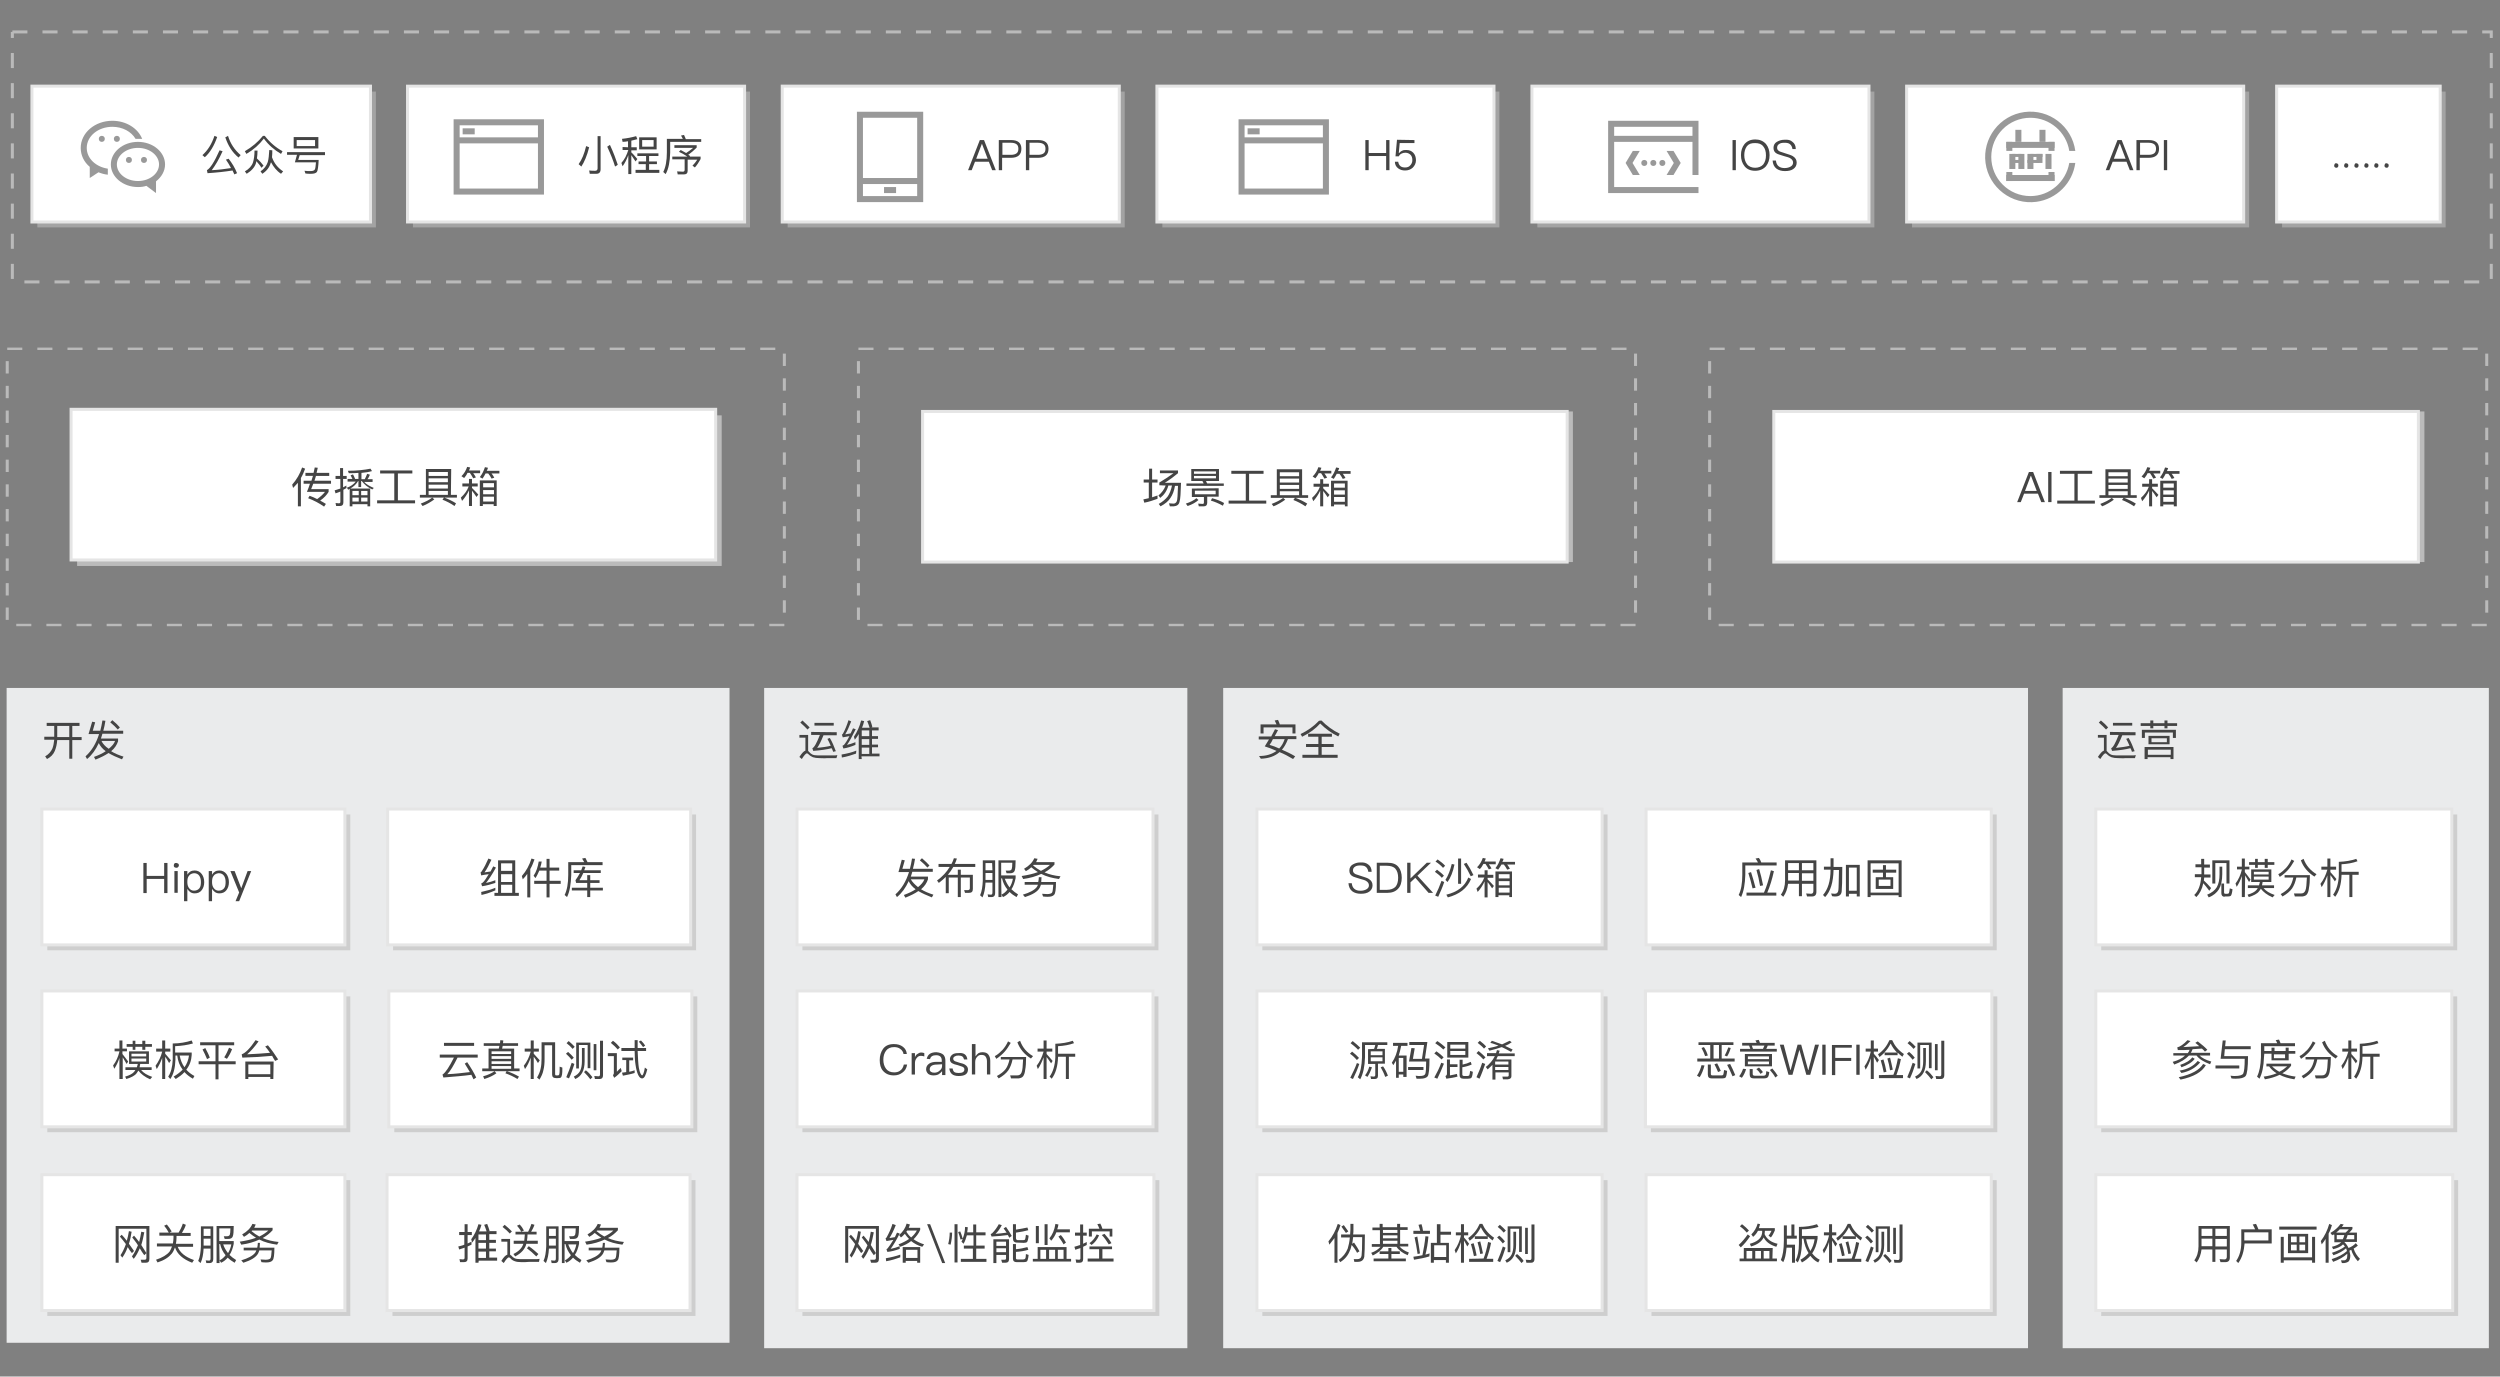<?xml version="1.0" encoding="utf-8"?>
<!-- Generator: Adobe Illustrator 22.1.0, SVG Export Plug-In . SVG Version: 6.00 Build 0)  -->
<svg version="1.1" id="图层_1" xmlns="http://www.w3.org/2000/svg" xmlns:xlink="http://www.w3.org/1999/xlink" x="0px" y="0px"
	 width="830px" height="457px" viewBox="0 0 830 457" style="enable-background:new 0 0 830 457;" xml:space="preserve">
<rect x="0" y="0" width="830" height="457" fill="#808080" stroke="none"/>
<style type="text/css">
	.st0{display:none;fill:none;stroke:#999999;}
	.st1{fill:#BABABA;}
	.st2{opacity:0.6;enable-background:new    ;}
	.st3{fill:#BBBBBB;}
	.st4{fill:#FFFFFF;}
	.st5{fill:#E5E5E5;}
	.st6{enable-background:new    ;}
	.st7{fill:#444444;}
	.st8{fill:#EAEBEC;}
	.st9{fill:#999999;}
</style>
<path class="st0" d="M341.2,320.8L341.2,320.8"/>
<g>
	<path class="st1" d="M823.1,94.1h-5v-1h5V94.1z M813.1,94.1h-5v-1h5V94.1z M803.1,94.1h-5v-1h5V94.1z M793.1,94.1h-5v-1h5V94.1z
		 M783.1,94.1h-5v-1h5V94.1z M773.1,94.1h-5v-1h5V94.1z M763.1,94.1h-5v-1h5V94.1z M753.1,94.1h-5v-1h5V94.1z M743.1,94.1h-5v-1h5
		V94.1z M733.1,94.1h-5v-1h5V94.1z M723.1,94.1h-5v-1h5V94.1z M713.1,94.1h-5v-1h5V94.1z M703.1,94.1h-5v-1h5V94.1z M693.1,94.1h-5
		v-1h5V94.1z M683.1,94.1h-5v-1h5V94.1z M673.1,94.1h-5v-1h5V94.1z M663.1,94.1h-5v-1h5V94.1z M653.1,94.1h-5v-1h5V94.1z
		 M643.1,94.1h-5v-1h5V94.1z M633.1,94.1h-5v-1h5V94.1z M623.1,94.1h-5v-1h5V94.1z M613.1,94.1h-5v-1h5V94.1z M603.1,94.1h-5v-1h5
		V94.1z M593.1,94.1h-5v-1h5V94.1z M583.1,94.1h-5v-1h5V94.1z M573.1,94.1h-5v-1h5V94.1z M563.1,94.1h-5v-1h5V94.1z M553.1,94.1h-5
		v-1h5V94.1z M543.1,94.1h-5v-1h5V94.1z M533.1,94.1h-5v-1h5V94.1z M523.1,94.1h-5v-1h5V94.1z M513.1,94.1h-5v-1h5V94.1z
		 M503.1,94.1h-5v-1h5V94.1z M493.1,94.1h-5v-1h5V94.1z M483.1,94.1h-5v-1h5V94.1z M473.1,94.1h-5v-1h5V94.1z M463.1,94.1h-5v-1h5
		V94.1z M453.1,94.1h-5v-1h5V94.1z M443.1,94.1h-5v-1h5V94.1z M433.1,94.1h-5v-1h5V94.1z M423.1,94.1h-5v-1h5V94.1z M413.1,94.1h-5
		v-1h5V94.1z M403.1,94.1h-5v-1h5V94.1z M393.1,94.1h-5v-1h5V94.1z M383.1,94.1h-5v-1h5V94.1z M373.1,94.1h-5v-1h5V94.1z
		 M363.1,94.1h-5v-1h5V94.1z M353.1,94.1h-5v-1h5V94.1z M343.1,94.1h-5v-1h5V94.1z M333.1,94.1h-5v-1h5V94.1z M323.1,94.1h-5v-1h5
		V94.1z M313.1,94.1h-5v-1h5V94.1z M303.1,94.1h-5v-1h5V94.1z M293.1,94.1h-5v-1h5V94.1z M283.1,94.1h-5v-1h5V94.1z M273.1,94.1h-5
		v-1h5V94.1z M263.1,94.1h-5v-1h5V94.1z M253.1,94.1h-5v-1h5V94.1z M243.1,94.1h-5v-1h5V94.1z M233.1,94.1h-5v-1h5V94.1z
		 M223.1,94.1h-5v-1h5V94.1z M213.1,94.1h-5v-1h5V94.1z M203.1,94.1h-5v-1h5V94.1z M193.1,94.1h-5v-1h5V94.1z M183.1,94.1h-5v-1h5
		V94.1z M173.1,94.1h-5v-1h5V94.1z M163.1,94.1h-5v-1h5V94.1z M153.1,94.1h-5v-1h5V94.1z M143.1,94.1h-5v-1h5V94.1z M133.1,94.1h-5
		v-1h5V94.1z M123.1,94.1h-5v-1h5V94.1z M113.1,94.1h-5v-1h5V94.1z M103.1,94.1h-5v-1h5V94.1z M93.1,94.1h-5v-1h5V94.1z M83.1,94.1
		h-5v-1h5V94.1z M73.1,94.1h-5v-1h5V94.1z M63.1,94.1h-5v-1h5V94.1z M53.1,94.1h-5v-1h5V94.1z M43.1,94.1h-5v-1h5V94.1z M33.1,94.1
		h-5v-1h5V94.1z M23.1,94.1h-5v-1h5V94.1z M13.1,94.1h-5v-1h5V94.1z M4.6,92.6h-1v-5h1V92.6z M827.6,92.6h-1v-5h1V92.6z M4.6,82.6
		h-1v-5h1V82.6z M827.6,82.6h-1v-5h1V82.6z M4.6,72.6h-1v-5h1V72.6z M827.6,72.6h-1v-5h1V72.6z M4.6,62.6h-1v-5h1V62.6z M827.6,62.6
		h-1v-5h1V62.6z M4.6,52.6h-1v-5h1V52.6z M827.6,52.6h-1v-5h1V52.6z M4.6,42.6h-1v-5h1V42.6z M827.6,42.6h-1v-5h1V42.6z M4.6,32.6
		h-1v-5h1V32.6z M827.6,32.6h-1v-5h1V32.6z M4.6,22.6h-1v-5h1V22.6z M827.6,22.6h-1v-5h1V22.6z M4.6,12.6h-1v-2h0.5v-0.5h5v1H4.6
		V12.6z M827.6,12.6h-1v-1.5h-2.5v-1h3.5V12.6z M819.1,11.1h-5v-1h5V11.1z M809.1,11.1h-5v-1h5V11.1z M799.1,11.1h-5v-1h5V11.1z
		 M789.1,11.1h-5v-1h5V11.1z M779.1,11.1h-5v-1h5V11.1z M769.1,11.1h-5v-1h5V11.1z M759.1,11.1h-5v-1h5V11.1z M749.1,11.1h-5v-1h5
		V11.1z M739.1,11.1h-5v-1h5V11.1z M729.1,11.1h-5v-1h5V11.1z M719.1,11.1h-5v-1h5V11.1z M709.1,11.1h-5v-1h5V11.1z M699.1,11.1h-5
		v-1h5V11.1z M689.1,11.1h-5v-1h5V11.1z M679.1,11.1h-5v-1h5V11.1z M669.1,11.1h-5v-1h5V11.1z M659.1,11.1h-5v-1h5V11.1z
		 M649.1,11.1h-5v-1h5V11.1z M639.1,11.1h-5v-1h5V11.1z M629.1,11.1h-5v-1h5V11.1z M619.1,11.1h-5v-1h5V11.1z M609.1,11.1h-5v-1h5
		V11.1z M599.1,11.1h-5v-1h5V11.1z M589.1,11.1h-5v-1h5V11.1z M579.1,11.1h-5v-1h5V11.1z M569.1,11.1h-5v-1h5V11.1z M559.1,11.1h-5
		v-1h5V11.1z M549.1,11.1h-5v-1h5V11.1z M539.1,11.1h-5v-1h5V11.1z M529.1,11.1h-5v-1h5V11.1z M519.1,11.1h-5v-1h5V11.1z
		 M509.1,11.1h-5v-1h5V11.1z M499.1,11.1h-5v-1h5V11.1z M489.1,11.1h-5v-1h5V11.1z M479.1,11.1h-5v-1h5V11.1z M469.1,11.1h-5v-1h5
		V11.1z M459.1,11.1h-5v-1h5V11.1z M449.1,11.1h-5v-1h5V11.1z M439.1,11.1h-5v-1h5V11.1z M429.1,11.1h-5v-1h5V11.1z M419.1,11.1h-5
		v-1h5V11.1z M409.1,11.1h-5v-1h5V11.1z M399.1,11.1h-5v-1h5V11.1z M389.1,11.1h-5v-1h5V11.1z M379.1,11.1h-5v-1h5V11.1z
		 M369.1,11.1h-5v-1h5V11.1z M359.1,11.1h-5v-1h5V11.1z M349.1,11.1h-5v-1h5V11.1z M339.1,11.1h-5v-1h5V11.1z M329.1,11.1h-5v-1h5
		V11.1z M319.1,11.1h-5v-1h5V11.1z M309.1,11.1h-5v-1h5V11.1z M299.1,11.1h-5v-1h5V11.1z M289.1,11.1h-5v-1h5V11.1z M279.1,11.1h-5
		v-1h5V11.1z M269.1,11.1h-5v-1h5V11.1z M259.1,11.1h-5v-1h5V11.1z M249.1,11.1h-5v-1h5V11.1z M239.1,11.1h-5v-1h5V11.1z
		 M229.1,11.1h-5v-1h5V11.1z M219.1,11.1h-5v-1h5V11.1z M209.1,11.1h-5v-1h5V11.1z M199.1,11.1h-5v-1h5V11.1z M189.1,11.1h-5v-1h5
		V11.1z M179.1,11.1h-5v-1h5V11.1z M169.1,11.1h-5v-1h5V11.1z M159.1,11.1h-5v-1h5V11.1z M149.1,11.1h-5v-1h5V11.1z M139.1,11.1h-5
		v-1h5V11.1z M129.1,11.1h-5v-1h5V11.1z M119.1,11.1h-5v-1h5V11.1z M109.1,11.1h-5v-1h5V11.1z M99.1,11.1h-5v-1h5V11.1z M89.1,11.1
		h-5v-1h5V11.1z M79.1,11.1h-5v-1h5V11.1z M69.1,11.1h-5v-1h5V11.1z M59.1,11.1h-5v-1h5V11.1z M49.1,11.1h-5v-1h5V11.1z M39.1,11.1
		h-5v-1h5V11.1z M29.1,11.1h-5v-1h5V11.1z M19.1,11.1h-5v-1h5V11.1z"/>
</g>
<g transform="translate(10 10)">
</g>
<g id="middlegroup" transform="translate(0,0)">
</g>
<g id="RectEndPoint9" transform="translate(837.844,91)">
	<g class="st2">
		<rect x="-80.2" y="-60.6" class="st3" width="54.3" height="45.1"/>
	</g>
	<g>
		<rect x="-82" y="-62.4" class="st4" width="54.3" height="45.1"/>
		<path class="st5" d="M-27.2-16.8h-55.3v-46.1h55.3V-16.8z M-81.5-17.8h53.3v-44.1h-53.3V-17.8z"/>
	</g>
	<g transform="translate(20,9)">
		<g class="st6">
			<path class="st7" d="M-81.7-45.6c0.2,0.2,0.2,0.3,0.2,0.6c0,0.2-0.1,0.4-0.2,0.5c-0.2,0.2-0.3,0.2-0.5,0.2s-0.4-0.1-0.5-0.2
				c-0.2-0.2-0.2-0.3-0.2-0.5s0.1-0.4,0.2-0.6c0.1-0.2,0.3-0.2,0.5-0.2S-81.9-45.7-81.7-45.6z"/>
			<path class="st7" d="M-78.4-45.6c0.2,0.2,0.2,0.3,0.2,0.6c0,0.2-0.1,0.4-0.2,0.5c-0.2,0.2-0.3,0.2-0.5,0.2s-0.4-0.1-0.5-0.2
				c-0.2-0.2-0.2-0.3-0.2-0.5s0.1-0.4,0.2-0.6c0.1-0.2,0.3-0.2,0.5-0.2C-78.7-45.8-78.5-45.7-78.4-45.6z"/>
			<path class="st7" d="M-75-45.6c0.2,0.2,0.2,0.3,0.2,0.6c0,0.2-0.1,0.4-0.2,0.5c-0.2,0.2-0.3,0.2-0.5,0.2s-0.4-0.1-0.5-0.2
				c-0.2-0.2-0.2-0.3-0.2-0.5s0.1-0.4,0.2-0.6c0.1-0.2,0.3-0.2,0.5-0.2C-75.4-45.8-75.2-45.7-75-45.6z"/>
			<path class="st7" d="M-71.7-45.6c0.2,0.2,0.2,0.3,0.2,0.6c0,0.2-0.1,0.4-0.2,0.5s-0.3,0.2-0.5,0.2s-0.4-0.1-0.5-0.2
				c-0.2-0.2-0.2-0.3-0.2-0.5s0.1-0.4,0.2-0.6c0.1-0.2,0.3-0.2,0.5-0.2S-71.9-45.7-71.7-45.6z"/>
			<path class="st7" d="M-68.4-45.6c0.2,0.2,0.2,0.3,0.2,0.6c0,0.2-0.1,0.4-0.2,0.5c-0.2,0.2-0.3,0.2-0.5,0.2s-0.4-0.1-0.5-0.2
				c-0.2-0.2-0.2-0.3-0.2-0.5s0.1-0.4,0.2-0.6c0.1-0.2,0.3-0.2,0.5-0.2C-68.7-45.8-68.5-45.7-68.4-45.6z"/>
			<path class="st7" d="M-65-45.6c0.2,0.2,0.2,0.3,0.2,0.6c0,0.2-0.1,0.4-0.2,0.5c-0.2,0.2-0.3,0.2-0.5,0.2s-0.4-0.1-0.5-0.2
				c-0.2-0.2-0.2-0.3-0.2-0.5s0.1-0.4,0.2-0.6c0.1-0.2,0.3-0.2,0.5-0.2C-65.4-45.8-65.2-45.7-65-45.6z"/>
		</g>
	</g>
</g>
<g id="textgroup" transform="translate(0,0)">
</g>
<g id="assistantgroup" transform="translate(0,0)">
</g>
<g>
	<g>
		<rect x="2.2" y="228.4" class="st8" width="240" height="217.4"/>
	</g>
	<g transform="translate(10 10)">
		<g class="st6">
			<path class="st7" d="M16.4,230v1H14v3.7h3.1v1H14v6.2h-1v-6.2H9c-0.1,1.4-0.4,2.6-0.8,3.6c-0.5,1.2-1.4,2.1-2.6,2.7L5,241.1
				c1.1-0.6,1.9-1.5,2.4-2.6c0.3-0.8,0.5-1.8,0.6-2.9H4.7v-1H8c0-0.2,0-0.4,0-0.5V231H5.5v-1H16.4z M9,234.2c0,0.2,0,0.3,0,0.5h4
				V231H9V234.2z"/>
			<path class="st7" d="M20.6,229.6l1,0.2l-0.8,2.8h2.5c0.3-1.1,0.5-2.2,0.7-3.4l1,0.1c-0.2,1.2-0.4,2.3-0.7,3.3h6.6v1H24
				c-0.2,0.6-0.3,1.1-0.5,1.6h5.7v0.9c-0.4,1.2-1.1,2.3-2.3,3.3c1.1,0.7,2.5,1.3,4.1,1.8l-0.5,0.9c-1.8-0.7-3.3-1.4-4.5-2.1
				c-1.1,0.8-2.6,1.5-4.3,2.2l-0.5-0.9c1.6-0.6,2.9-1.2,3.9-1.9c-1.1-0.8-1.9-1.8-2.3-2.7c-1,2.2-2.3,4-3.9,5.3l-0.5-0.9
				c2-1.8,3.5-4.2,4.5-7.4h-3.5L20.6,229.6z M26.1,238.6c1-0.8,1.8-1.7,2.1-2.6h-4.5C24.1,236.9,24.9,237.8,26.1,238.6z M29.8,231.5
				l-0.7,0.7c-0.6-0.7-1.4-1.5-2.5-2.4l0.7-0.7C28.3,229.9,29.1,230.7,29.8,231.5z"/>
		</g>
	</g>
	<g>
		<g>
			<g class="st2">
				<rect x="15.7" y="270.4" class="st3" width="100.6" height="45.1"/>
			</g>
			<g>
				<rect x="13.9" y="268.6" class="st4" width="100.6" height="45.1"/>
				<path class="st5" d="M115,314.2H13.4v-46.1H115V314.2z M14.4,313.2H114v-44.1H14.4V313.2z"/>
			</g>
		</g>
		<g class="st6">
			<path class="st7" d="M48.7,286.5v4.3h5.8v-4.3h1.1v10h-1.1v-4.7h-5.8v4.7h-1.1v-10H48.7z"/>
			<path class="st7" d="M59.1,286.7c0.2,0.1,0.3,0.3,0.3,0.6c0,0.2-0.1,0.4-0.3,0.6s-0.4,0.2-0.6,0.2s-0.4-0.1-0.6-0.2
				c-0.2-0.2-0.2-0.4-0.2-0.6c0-0.3,0.1-0.4,0.2-0.6c0.2-0.2,0.4-0.2,0.6-0.2S58.9,286.6,59.1,286.7z M59,289.2v7.2h-1.1v-7.2H59z"
				/>
			<path class="st7" d="M67,290.2c0.5,0.7,0.8,1.6,0.8,2.7s-0.3,1.9-0.8,2.6c-0.6,0.8-1.4,1.1-2.4,1.1s-1.8-0.5-2.4-1.5v4.1h-1.1
				v-10h1.1v1.2c0.5-0.9,1.3-1.4,2.4-1.4C65.6,289,66.4,289.4,67,290.2z M62.7,290.8c-0.4,0.5-0.5,1.2-0.5,2v0.1
				c0,0.8,0.2,1.5,0.6,2c0.4,0.5,0.9,0.8,1.6,0.8c0.8,0,1.4-0.3,1.8-0.8s0.5-1.2,0.5-2.1s-0.2-1.5-0.5-2c-0.4-0.6-1-0.9-1.8-0.9
				C63.7,290,63.1,290.2,62.7,290.8z"/>
			<path class="st7" d="M75.2,290.2c0.5,0.7,0.8,1.6,0.8,2.7s-0.3,1.9-0.8,2.6c-0.6,0.8-1.4,1.1-2.4,1.1s-1.8-0.5-2.4-1.5v4.1h-1.1
				v-10h1.1v1.2c0.5-0.9,1.3-1.4,2.4-1.4C73.8,289,74.6,289.4,75.2,290.2z M70.9,290.8c-0.4,0.5-0.5,1.2-0.5,2v0.1
				c0,0.8,0.2,1.5,0.6,2s0.9,0.8,1.6,0.8c0.8,0,1.4-0.3,1.8-0.8s0.5-1.2,0.5-2.1s-0.2-1.5-0.5-2c-0.4-0.6-1-0.9-1.8-0.9
				C71.9,290,71.3,290.2,70.9,290.8z"/>
			<path class="st7" d="M77.9,289.2l2.2,5.7l2.1-5.7h1.2l-4,10h-1.2l1.2-2.9l-2.9-7.1H77.9z"/>
		</g>
	</g>
	<g>
		<g>
			<g class="st2">
				<rect x="130.9" y="330.8" class="st3" width="100.6" height="45.1"/>
			</g>
			<g>
				<rect x="129.1" y="329" class="st4" width="100.6" height="45.1"/>
				<path class="st5" d="M230.2,374.6H128.6v-46.1h101.6L230.2,374.6L230.2,374.6z M129.6,373.6h99.6v-44.1h-99.6V373.6z"/>
			</g>
		</g>
		<g transform="translate(20,12.633)">
			<g class="st6">
				<path class="st7" d="M138.6,337.5v1h-6.7c-1.3,2.6-2.4,4.5-3.4,5.5c2.5-0.1,5-0.4,7.5-0.7c-0.5-0.9-1.1-1.8-1.7-2.8l0.8-0.5
					c1.3,1.9,2.3,3.6,3,5.1l-0.9,0.6c-0.2-0.5-0.5-1-0.7-1.5c-2.8,0.4-5.9,0.6-9.3,0.9l-0.3-1c0.1,0,0.2-0.1,0.2-0.1
					c0.9-0.7,2.1-2.5,3.6-5.5H126v-1H138.6z M137.4,333.6v1h-10v-1H137.4z"/>
				<path class="st7" d="M146,333.8l0.1-1.1l1,0.1c0,0.3-0.1,0.6-0.1,0.9h5v0.9h-5.1c-0.1,0.3-0.1,0.6-0.2,0.9h4v6.6h1.8v0.9h-4.2
					c1.5,0.5,2.8,1.1,4,1.8l-0.5,0.8c-1.3-0.8-2.6-1.4-4-1.9l0.4-0.7h-4l0.6,0.7c-1.1,0.8-2.4,1.4-4,1.9l-0.4-0.9
					c1.5-0.4,2.8-1,3.8-1.7h-4.1v-0.9h2.1v-6.6h3.4c0.1-0.3,0.1-0.6,0.2-0.9h-5.2v-0.9h5.4V333.8z M149.7,337.3v-0.9h-6.5v0.9H149.7
					z M149.7,338.9V338h-6.5v0.9H149.7z M149.7,340.6v-0.9h-6.5v0.9H149.7z M149.7,342.2v-0.9h-6.5v0.9H149.7z"/>
				<path class="st7" d="M156.2,335.5v-2.7h1v2.7h1.7v1h-1.7v0.7c0.6,0.7,1.3,1.4,2,2.2l-0.6,0.9c-0.5-0.9-1-1.6-1.4-2.1v7.4h-1
					v-7.1c-0.5,1.4-1.1,2.7-1.9,3.8l-0.4-1.1c1.1-1.4,1.8-2.9,2.3-4.7h-2v-1L156.2,335.5L156.2,335.5z M159.5,342.1
					c0.2-0.9,0.3-2,0.3-3.4v-5.3h4.5V344c0,0.2,0.1,0.4,0.3,0.4h0.5c0.2,0,0.3,0,0.4-0.1c0.1-0.1,0.2-0.2,0.2-0.4
					c0.1-0.3,0.1-1.1,0.1-2.4l0.9,0.3c0,1,0,1.8-0.1,2.3s-0.2,0.8-0.4,1s-0.6,0.2-1,0.2h-0.6c-0.9,0-1.3-0.4-1.3-1.2v-9.7h-2.5v4.4
					c0,1.5-0.1,2.8-0.4,3.9c-0.2,1.1-0.7,2.1-1.3,3.1l-0.8-0.7C158.9,344.1,159.3,343.1,159.5,342.1z"/>
				<path class="st7" d="M170.5,338.5l-0.7,0.7c-0.5-0.6-1.1-1.3-1.9-2l0.7-0.6C169.3,337.2,170,337.9,170.5,338.5z M170.7,340.6
					c-0.5,1.7-1.1,3.3-1.8,4.8L168,345c0.7-1.6,1.3-3.2,1.8-4.8L170.7,340.6z M170.8,334.9l-0.7,0.7c-0.5-0.6-1.1-1.2-2-1.9l0.7-0.7
					C169.6,333.7,170.3,334.3,170.8,334.9z M174.1,335.3v4.4c0,1.6-0.3,2.9-0.8,3.8s-1.2,1.6-2.3,2.1l-0.5-0.8
					c1-0.5,1.7-1.1,2.1-1.9c0.4-0.8,0.6-1.9,0.6-3.2v-4.4H174.1z M176,342h-0.9v-7.7h-2.9v7.8h-0.9v-8.6h4.7L176,342L176,342z
					 M176.7,345l-0.7,0.7c-0.5-0.7-1.2-1.5-2.1-2.4l0.6-0.6C175.4,343.4,176.1,344.2,176.7,345z M178,334v8.7h-0.9V334H178z
					 M177.5,345.5l-0.2-0.9c0.5,0,1,0.1,1.4,0.1c0.3,0,0.5-0.2,0.5-0.6v-11.2h1v11.5c0,0.8-0.4,1.2-1.1,1.2h-1.6L177.5,345.5
					L177.5,345.5z"/>
				<path class="st7" d="M184.8,337.1v6.1c0.4-0.4,0.8-0.9,1.3-1.3l0.3,1.1c-0.8,0.8-1.6,1.6-2.5,2.2l-0.4-0.9
					c0.2-0.2,0.3-0.4,0.3-0.6V338h-2v-1h3L184.8,337.1L184.8,337.1z M185.8,335.1l-0.7,0.7c-0.6-0.7-1.3-1.4-2.3-2.2l0.7-0.7
					C184.5,333.6,185.2,334.4,185.8,335.1z M191.9,344.3c-0.4-0.8-0.7-2-0.9-3.4c-0.2-1.2-0.3-2.8-0.3-4.6h-4.4v-1h4.4
					c0-0.8,0-1.7,0-2.6h1c0,0.9,0,1.8,0,2.6h2.8v1h-2.8c0.1,2.4,0.2,4.3,0.4,5.6c0.3,1.6,0.7,2.4,1.1,2.5c0.3-0.1,0.6-0.9,0.9-2.6
					l0.8,0.6c-0.5,2-1,3-1.7,3C192.7,345.4,192.3,345.1,191.9,344.3z M186.6,339.4v-0.9h3.6v0.9h-1.3v3.8c0.6-0.1,1.2-0.3,1.8-0.5
					v0.9c-1.2,0.4-2.5,0.6-3.9,0.9l-0.3-1c0.5-0.1,0.9-0.1,1.4-0.2v-4h-1.3V339.4z M194.2,334.5l-0.7,0.5c-0.4-0.5-0.8-1.1-1.4-1.8
					l0.7-0.4C193.4,333.4,193.9,334,194.2,334.5z"/>
			</g>
		</g>
	</g>
	<g>
		<g>
			<g class="st2">
				<rect x="130.5" y="270.4" class="st3" width="100.6" height="45.1"/>
			</g>
			<g>
				<rect x="128.7" y="268.6" class="st4" width="100.6" height="45.1"/>
				<path class="st5" d="M229.8,314.2H128.2v-46.1h101.6L229.8,314.2L229.8,314.2z M129.2,313.2h99.6v-44.1h-99.6L129.2,313.2
					L129.2,313.2z"/>
			</g>
		</g>
		<g transform="translate(34.555,12.633)">
			<g class="st6">
				<path class="st7" d="M128.6,272.8c-0.8,1.7-1.5,3.1-2.3,4.2c0.7-0.1,1.3-0.2,2-0.3c0.3-0.5,0.6-1.1,0.9-1.7l0.9,0.4
					c-1.3,2.4-2.5,4.1-3.3,5.1c1-0.2,2.1-0.5,3.1-0.9v0.9c-1.5,0.5-3,0.9-4.4,1.1l-0.3-0.9c0.2-0.1,0.3-0.2,0.5-0.3
					c0.6-0.5,1.2-1.5,2-2.8c-0.8,0.1-1.6,0.2-2.5,0.4l-0.2-1c0.2-0.1,0.3-0.2,0.4-0.4c0.8-1.2,1.5-2.6,2.2-4.2L128.6,272.8z
					 M129.8,283c-1.3,0.6-2.8,1.1-4.5,1.5l-0.1-1c1.8-0.4,3.3-0.8,4.7-1.4v0.9H129.8z M136.5,283.8h1.2v1h-8.1v-1h1.2V273h5.7
					L136.5,283.8L136.5,283.8z M135.5,276.5V274h-3.7v2.5H135.5z M135.5,280.2v-2.6h-3.7v2.6H135.5z M135.5,283.8v-2.7h-3.7v2.7
					H135.5z"/>
				<path class="st7" d="M142.9,272.7c-0.4,1.1-0.8,2.2-1.4,3.2v9.4h-1v-7.8c-0.4,0.6-0.9,1.2-1.5,1.8l-0.3-1.1
					c1.5-1.7,2.5-3.6,3.2-5.8L142.9,272.7z M145.3,273.4c-0.1,0.7-0.3,1.4-0.5,2h2.1v-2.9h1v2.9h3.2v1h-3.2v3.4h3.7v1h-3.7v4.5h-1
					v-4.5h-4.1v-1h4.1v-3.4h-2.4c-0.4,0.9-0.8,1.8-1.3,2.5l-0.6-0.8c0.9-1.3,1.4-2.9,1.7-4.7H145.3z"/>
				<path class="st7" d="M160.5,273.6h5v1h-10.4v3.2c-0.1,3.1-0.5,5.6-1.4,7.4l-0.8-0.7c0.8-1.6,1.2-3.8,1.2-6.7v-4.2h5.3
					c-0.2-0.4-0.5-0.8-0.7-1.2l1.1-0.2C160,272.7,160.3,273.1,160.5,273.6z M159.8,275.2c-0.1,0.4-0.3,0.8-0.4,1.1h5.5v0.9h-5.8
					c-0.4,0.9-0.8,1.7-1.3,2.4h2.6v-1.7h1v1.7h3.1v0.9h-3.1v1.6h4.2v0.9h-4.2v2.2h-1V283h-5.1v-0.9h5.1v-1.6h-3.7l-0.2-0.9
					c0.5-0.7,1-1.5,1.5-2.4h-2.1v-0.9h2.5c0.2-0.4,0.3-0.9,0.5-1.3L159.8,275.2z"/>
			</g>
		</g>
	</g>
	<g>
		<g>
			<g class="st2">
				<rect x="15.7" y="330.8" class="st3" width="100.6" height="45.1"/>
			</g>
			<g>
				<rect x="13.9" y="329" class="st4" width="100.6" height="45.1"/>
				<path class="st5" d="M115,374.6H13.4v-46.1H115V374.6z M14.4,373.6H114v-44.1H14.4V373.6z"/>
			</g>
		</g>
		<g transform="translate(26.445,12.633)">
			<g class="st6">
				<path class="st7" d="M14.2,345.6h-1v-7c-0.4,1.3-1,2.5-1.7,3.6l-0.4-1.1c1-1.3,1.7-2.9,2.1-4.6v-0.1h-1.6v-0.9h1.6v-2.7h1v2.7
					h1.5v0.9h-1.5v0.9c0.6,0.7,1.2,1.6,1.9,2.5l-0.5,0.8c-0.5-0.9-1-1.7-1.3-2.2v7.2L14.2,345.6L14.2,345.6z M18.9,343.7
					c-0.6,0.8-1.8,1.4-3.4,1.9l-0.4-0.8c1.4-0.4,2.4-0.9,3-1.6c0.1-0.2,0.3-0.4,0.4-0.6h-3.3v-0.9H19c0.1-0.3,0.2-0.7,0.3-1.1h-2.9
					v-4.2H23v4.2h-2.9c-0.1,0.4-0.1,0.7-0.2,1.1h4v0.9h-3.5c0.8,1,2,1.7,3.7,2.3l-0.7,0.8c-1.8-0.8-3.1-1.8-3.9-2.9
					C19.3,343.1,19.1,343.4,18.9,343.7z M17.6,334v-1.1h0.9v1.1h2.3v-1.1h1v1.1H24v0.9h-2.2v1h-1v-1h-2.3v1h-0.9v-1h-2V334H17.6z
					 M22.1,338.1v-0.9h-4.9v0.9H22.1z M22.1,338.8h-4.9v1h4.9V338.8z"/>
				<path class="st7" d="M27.4,335.5v-2.7h1v2.7h1.7v1h-1.7v0.7c0.6,0.7,1.2,1.4,1.9,2.2l-0.6,0.9c-0.5-0.9-0.9-1.6-1.3-2.1v7.4h-1
					v-7c-0.5,1.4-1.1,2.6-1.8,3.7l-0.4-1.1c1-1.4,1.8-3,2.2-4.7h-2v-1H27.4z M37.6,333.8c-1.8,0.5-3.7,0.8-5.9,0.9v2.1h5.5v0.8
					c-0.1,1.9-0.7,3.5-1.8,4.9c0.7,0.8,1.6,1.5,2.7,2.1l-0.5,0.9c-1.1-0.6-2.1-1.4-2.8-2.2c-0.8,0.9-1.8,1.6-2.9,2.3l-0.7-0.8
					c1.2-0.7,2.2-1.5,3-2.3c-1-1.3-1.6-2.9-1.8-4.7h-0.6v1.4c-0.1,2.7-0.6,4.8-1.7,6.4l-0.7-0.8c0.9-1.3,1.4-3.2,1.5-5.6v-5.4
					c2.3,0,4.5-0.4,6.3-1L37.6,333.8z M36.3,337.8h-3.1c0.3,1.5,0.8,2.8,1.6,3.9C35.6,340.6,36.1,339.3,36.3,337.8z"/>
				<path class="st7" d="M51.3,333.4v1h-5.2v5.3h5.7v1h-5.7v5h-1v-5h-5.6v-1h5.6v-5.3H40v-1H51.3z M43.2,338.5l-0.9,0.5
					c-0.5-1.2-1-2.3-1.5-3.2l0.9-0.5C42.2,336.3,42.8,337.3,43.2,338.5z M50.6,335.7c-0.4,1.1-1,2.2-1.7,3.2l-0.9-0.5
					c0.7-1.1,1.2-2.2,1.6-3.2L50.6,335.7z"/>
				<path class="st7" d="M53.8,337.4c1.2-0.4,2.8-2,4.6-4.7l1,0.4c-1.3,1.8-2.5,3.2-3.8,4.3c2.7-0.1,5.2-0.3,7.6-0.5
					c-0.5-0.8-1.1-1.5-1.6-2.1l0.9-0.4c1.2,1.4,2.3,3,3.4,4.7l-1,0.5c-0.4-0.6-0.7-1.1-1-1.7c-3,0.3-6.2,0.5-9.9,0.6L53.8,337.4z
					 M64.3,345.6h-1v-0.7H56v0.7h-1v-5.8h9.4L64.3,345.6L64.3,345.6z M63.3,344v-3.2H56v3.2H63.3z"/>
			</g>
		</g>
	</g>
	<g>
		<g>
			<g class="st2">
				<rect x="15.7" y="391.8" class="st3" width="100.6" height="45.1"/>
			</g>
			<g>
				<rect x="13.9" y="390" class="st4" width="100.6" height="45.1"/>
				<path class="st5" d="M115,435.6H13.4v-46.1H115V435.6z M14.4,434.6H114v-44.1H14.4V434.6z"/>
			</g>
		</g>
		<g transform="translate(27,12.633)">
			<g class="st6">
				<path class="st7" d="M20,406.6l-0.3-1H21c0.4,0,0.6-0.2,0.6-0.6v-9.7h-9.2v11.3h-1v-12.2h11.2v10.9c0,0.9-0.4,1.3-1.2,1.3
					L20,406.6L20,406.6z M15.4,401.4c-0.5,1.4-1.1,2.5-1.8,3.5l-0.6-0.8c0.7-1,1.3-2.3,1.8-3.7c-0.7-0.9-1.3-1.7-2-2.5l0.6-0.6
					c0.5,0.5,1.1,1.2,1.7,2c0.3-1,0.5-2,0.7-3.2l0.9,0.2c-0.2,1.4-0.5,2.8-0.9,4c0.5,0.7,1.1,1.5,1.7,2.4l-0.7,0.7
					C16.2,402.7,15.8,402.1,15.4,401.4z M19.4,401.8c-0.6,1.4-1.2,2.5-2,3.5l-0.6-0.8c0.8-1.1,1.4-2.3,2-3.7c-0.6-1-1.3-1.8-1.9-2.6
					l0.6-0.6c0.5,0.6,1.1,1.3,1.7,2.1c0.3-1.1,0.5-2.2,0.7-3.4l1,0.2c-0.3,1.6-0.6,3-1,4.2c0.5,0.8,1.1,1.7,1.7,2.7l-0.7,0.7
					C20.3,403.3,19.8,402.5,19.4,401.8z"/>
				<path class="st7" d="M34.7,394c-0.3,1-0.8,1.9-1.3,2.7h2.9v1h-4.7v0.7c0,0.7-0.1,1.4-0.2,1.9h5.7v1H32c0.7,1.9,2.5,3.4,5.4,4.4
					l-0.6,0.9c-3.1-1.2-5-2.9-5.7-5.1c-0.3,0.8-0.6,1.5-1.1,2.1c-1,1.2-2.5,2.2-4.7,2.9l-0.5-0.9c2.1-0.7,3.6-1.6,4.5-2.7
					c0.3-0.5,0.6-1.1,0.8-1.7h-5v-1h5.3c0.1-0.6,0.2-1.3,0.2-1.9v-0.7h-4.7v-1h6.4c0.5-0.8,1-1.8,1.4-3L34.7,394z M30,396.2
					l-0.9,0.5c-0.5-0.9-1-1.7-1.6-2.4l0.9-0.4C29,394.6,29.5,395.4,30,396.2z"/>
				<path class="st7" d="M39.6,406.7l-0.8-0.7c0.6-1.3,0.8-2.9,0.9-4.8v-6.7h4.1v10.9c0,0.8-0.4,1.3-1.2,1.3h-1.1l-0.2-0.9
					c0.4,0,0.7,0.1,1.1,0.1c0.4,0,0.5-0.3,0.5-0.8v-3.2h-2.3C40.5,403.8,40.2,405.4,39.6,406.7z M42.9,395.3h-2.3v2.4h2.3V395.3z
					 M40.6,400.9h2.3v-2.3h-2.3V400.9z M45.9,406.7h-1v-12.3h5.7c0,1.7-0.1,2.9-0.3,3.4c-0.2,0.6-0.7,0.9-1.6,0.9h-1.1l-0.3-0.9
					c0.2,0,0.5,0,0.9,0c0.3,0,0.6,0,0.7-0.1c0.2-0.1,0.3-0.2,0.4-0.4c0.1-0.3,0.2-1,0.2-2.1h-3.7v4.2h4.8v0.9
					c-0.3,1.4-0.7,2.7-1.4,3.7c0.6,0.6,1.4,1.2,2.2,1.7l-0.5,0.9c-0.9-0.5-1.7-1.1-2.3-1.7c-0.6,0.7-1.3,1.3-2.2,1.7l-0.5-0.8
					c0.8-0.4,1.5-1,2-1.7c-0.9-1.1-1.5-2.3-1.8-3.7h-0.3L45.9,406.7L45.9,406.7z M48.7,403.4c0.5-0.8,0.9-1.8,1.1-2.9h-2.7
					C47.4,401.5,48,402.5,48.7,403.4z"/>
				<path class="st7" d="M57.9,393.9c-0.2,0.4-0.3,0.7-0.5,1.1h6.1v0.8c-0.9,1-2,1.9-3.3,2.6c1.6,0.7,3.3,1.1,5.3,1.3l-0.5,0.9
					c-2.2-0.3-4.2-0.8-5.9-1.7c-1.7,0.8-3.7,1.4-6,1.7l-0.5-1c2-0.3,3.8-0.7,5.4-1.3c-0.8-0.5-1.5-1-2.2-1.6
					c-0.5,0.5-1.1,0.9-1.8,1.3l-0.6-0.8c1.7-1,2.8-2.1,3.4-3.5L57.9,393.9z M59.3,400c0,0.6-0.1,1.1-0.1,1.6h4.9
					c0,2.4-0.2,3.8-0.6,4.2c-0.4,0.5-1.1,0.7-2.1,0.7c-0.4,0-1,0-1.6-0.1l-0.3-0.9l1.7,0.1c0.8,0,1.4-0.2,1.6-0.5
					c0.2-0.3,0.3-1.2,0.4-2.6h-4.1c-0.1,0.4-0.3,0.7-0.4,1c-0.7,1.3-2.4,2.3-4.9,3.1l-0.7-0.8c2.3-0.7,3.8-1.5,4.6-2.5
					c0.2-0.3,0.3-0.5,0.4-0.8h-4.2v-0.9h4.5c0.1-0.5,0.2-1,0.2-1.6L59.3,400L59.3,400z M62.1,395.9h-5.4l-0.2,0.2
					c0.8,0.7,1.7,1.3,2.6,1.8C60.3,397.3,61.2,396.7,62.1,395.9z"/>
			</g>
		</g>
	</g>
	<g>
		<g>
			<g class="st2">
				<rect x="130.3" y="391.8" class="st3" width="100.6" height="45.1"/>
			</g>
			<g>
				<rect x="128.5" y="390" class="st4" width="100.6" height="45.1"/>
				<path class="st5" d="M229.6,435.6H128v-46.1h101.6V435.6z M129,434.6h99.6v-44.1H129V434.6z"/>
			</g>
		</g>
		<g transform="translate(26.445,12.633)">
			<g class="st6">
				<path class="st7" d="M130.1,400.6c-0.4,0.2-0.9,0.4-1.3,0.6v4c0,0.8-0.4,1.2-1.2,1.2h-1.3l-0.2-1c0.4,0,0.8,0.1,1.1,0.1
					c0.4,0,0.6-0.2,0.6-0.5v-3.4c-0.6,0.2-1.2,0.4-1.8,0.6l-0.3-1c0.7-0.2,1.4-0.3,2-0.6v-3.2H126v-1h1.8v-2.6h1v2.6h1.4v1h-1.4v2.8
					c0.4-0.2,0.9-0.4,1.3-0.6V400.6z M132.4,406.6h-1v-8.2c-0.3,0.5-0.7,1-1.1,1.5l-0.3-1.1c1.1-1.5,1.9-3.2,2.4-5l1,0.2
					c-0.2,0.8-0.5,1.5-0.8,2.2h2.5c-0.2-0.7-0.5-1.5-0.8-2.2l1-0.3c0.3,0.8,0.6,1.6,0.8,2.3l-0.4,0.1h2.7v1H136v1.9h2.2v1H136v1.9
					h2.2v0.9H136v2.1h2.6v1h-6.1L132.4,406.6L132.4,406.6z M132.4,397.2v1.9h2.5v-1.9H132.4z M132.4,401.9h2.5V400h-2.5V401.9z
					 M132.4,405h2.5v-2.1h-2.5V405z"/>
				<path class="st7" d="M146.7,406.4c-0.9,0-1.7-0.1-2.2-0.3c-0.6-0.2-1.1-0.5-1.5-1c-0.2-0.2-0.4-0.3-0.5-0.3
					c-0.3,0-0.9,0.6-1.7,1.9L140,406c0.7-1.2,1.4-1.9,2-2.1v-4.3h-2v-0.9h2.9v5.2c0.1,0.1,0.2,0.2,0.4,0.3c0.3,0.4,0.7,0.7,1.1,0.9
					c0.4,0.2,1.1,0.3,1.9,0.3c0.7,0,1.7,0,2.8,0c0.6,0,1.3,0,2,0s1.2,0,1.6-0.1l-0.2,1h-3.2C148.4,406.4,147.6,406.4,146.7,406.4z
					 M143.5,396.2l-0.7,0.7c-0.6-0.7-1.4-1.4-2.4-2.2l0.7-0.7C142,394.7,142.8,395.5,143.5,396.2z M147.6,399.3
					c0.1-0.6,0.1-1.3,0.2-2.1h-3.1v-0.9h4.2c0.4-0.8,0.8-1.7,1.1-2.6l1,0.3c-0.3,0.9-0.7,1.6-1.1,2.3h1.8v0.9h-3
					c0,0.8-0.1,1.5-0.2,2.1h3.6v1h-3.8c-0.4,1.7-1.6,3.1-3.7,4.2l-0.6-0.8c1.8-0.9,2.9-2,3.3-3.4h-3.2v-1H147.6z M147.5,395.9
					l-0.9,0.4c-0.4-0.8-0.9-1.4-1.4-2l0.9-0.4C146.6,394.4,147.1,395.1,147.5,395.9z M152.3,403.7l-0.7,0.8c-1-1-2-1.9-3.1-2.7
					l0.6-0.7C150.3,401.9,151.3,402.8,152.3,403.7z"/>
				<path class="st7" d="M154.8,406.7L154,406c0.6-1.3,0.8-2.9,0.9-4.8v-6.7h4.1v10.9c0,0.8-0.4,1.3-1.2,1.3h-1.1l-0.2-0.9
					c0.4,0,0.7,0.1,1.1,0.1c0.4,0,0.5-0.3,0.5-0.8v-3.2h-2.3C155.7,403.8,155.4,405.4,154.8,406.7z M158.1,395.3h-2.3v2.4h2.3V395.3
					z M155.8,400.9h2.3v-2.3h-2.3V400.9z M161.1,406.7h-1v-12.3h5.7c0,1.7-0.1,2.9-0.3,3.4c-0.2,0.6-0.7,0.9-1.6,0.9h-1.1l-0.3-0.9
					c0.2,0,0.5,0,0.9,0c0.3,0,0.6,0,0.7-0.1c0.2-0.1,0.3-0.2,0.4-0.4c0.1-0.3,0.2-1,0.2-2.1H161v4.2h4.8v0.9
					c-0.3,1.4-0.7,2.7-1.4,3.7c0.6,0.6,1.4,1.2,2.2,1.7l-0.5,0.9c-0.9-0.5-1.7-1.1-2.3-1.7c-0.6,0.7-1.3,1.3-2.2,1.7l-0.5-0.8
					c0.8-0.4,1.5-1,2-1.7c-0.9-1.1-1.5-2.3-1.8-3.7H161v6.3H161.1z M163.8,403.4c0.5-0.8,0.9-1.8,1.1-2.9h-2.7
					C162.6,401.5,163.1,402.5,163.8,403.4z"/>
				<path class="st7" d="M173.1,393.9c-0.2,0.4-0.3,0.7-0.5,1.1h6.1v0.8c-0.9,1-2,1.9-3.3,2.6c1.6,0.7,3.3,1.1,5.3,1.3l-0.5,0.9
					c-2.2-0.3-4.2-0.8-5.9-1.7c-1.7,0.8-3.7,1.4-6,1.7l-0.5-1c2-0.3,3.8-0.7,5.4-1.3c-0.8-0.5-1.5-1-2.2-1.6
					c-0.5,0.5-1.1,0.9-1.8,1.3l-0.6-0.8c1.7-1,2.8-2.1,3.4-3.5L173.1,393.9z M174.4,400c0,0.6-0.1,1.1-0.1,1.6h4.9
					c0,2.4-0.2,3.8-0.6,4.2c-0.4,0.5-1.1,0.7-2.1,0.7c-0.4,0-1,0-1.6-0.1l-0.3-0.9l1.7,0.1c0.8,0,1.4-0.2,1.6-0.5
					c0.2-0.3,0.3-1.2,0.4-2.6h-4.1c-0.1,0.4-0.3,0.7-0.4,1c-0.7,1.3-2.4,2.3-4.9,3.1l-0.7-0.8c2.3-0.7,3.8-1.5,4.6-2.5
					c0.2-0.3,0.3-0.5,0.4-0.8H169v-0.9h4.5c0.1-0.5,0.2-1,0.2-1.6L174.4,400L174.4,400z M177.2,395.9h-5.4l-0.2,0.2
					c0.8,0.7,1.7,1.3,2.6,1.8C175.4,397.3,176.4,396.7,177.2,395.9z"/>
			</g>
		</g>
	</g>
</g>
<g>
	<g>
		<rect x="253.7" y="228.4" class="st8" width="140.5" height="219.2"/>
	</g>
	<g transform="translate(10 10)">
		<g class="st6">
			<path class="st7" d="M262.1,241.7c-0.9,0-1.6-0.1-2.2-0.3c-0.5-0.2-1-0.5-1.5-1c-0.2-0.2-0.4-0.3-0.5-0.3c-0.3,0-0.9,0.6-1.7,1.9
				l-0.8-0.7c0.8-1.2,1.4-1.9,2-2.1v-4.3h-2V234h2.9v5.3c0.1,0.1,0.2,0.2,0.3,0.3c0.3,0.4,0.7,0.7,1.1,0.9s1.1,0.3,1.9,0.3
				c0.7,0,1.6,0,2.7,0c0.7,0,1.4,0,2.1,0s1.2,0,1.6-0.1l-0.3,1h-3.2C263.8,241.8,263,241.7,262.1,241.7z M258.8,231.5l-0.7,0.7
				c-0.6-0.7-1.4-1.4-2.4-2.3l0.7-0.7C257.3,230,258.1,230.8,258.8,231.5z M267.8,233.1v1h-4.4c-0.8,2-1.5,3.4-2.1,4.2
				c1.8-0.2,3.3-0.4,4.5-0.7c-0.3-0.8-0.7-1.5-1.1-2.3l0.8-0.3c0.8,1.3,1.4,2.8,2,4.4l-0.9,0.2c-0.1-0.4-0.3-0.9-0.5-1.2
				c-1.5,0.4-3.6,0.7-6.1,0.9l-0.3-0.9c0.6-0.2,1.4-1.6,2.5-4.4h-2.9v-1L267.8,233.1L267.8,233.1z M266.8,230v0.9h-6.4V230H266.8z"
				/>
			<path class="st7" d="M274.2,240.2c-1.4,0.5-3,1-4.7,1.3l-0.1-1c1.8-0.3,3.5-0.7,4.9-1.3L274.2,240.2L274.2,240.2z M272.6,229.5
				c-0.7,1.8-1.3,3.2-2,4.3c0.6-0.1,1.2-0.2,1.8-0.3c0.3-0.5,0.5-1.1,0.8-1.7l0.9,0.3c-1.2,2.4-2.1,4.1-2.9,5.2
				c0.9-0.2,1.8-0.5,2.8-0.9v0.9c-1.4,0.6-2.7,1-4,1.2l-0.3-0.9c0.2-0.1,0.3-0.2,0.5-0.3c0.5-0.6,1.1-1.5,1.8-2.9
				c-0.7,0.1-1.5,0.3-2.2,0.4l-0.3-0.9c0.2-0.1,0.3-0.2,0.4-0.4c0.7-1.3,1.3-2.8,1.8-4.4L272.6,229.5z M276.1,242h-1v-8.3
				c-0.4,0.7-0.8,1.3-1.3,1.9l-0.3-1c1.1-1.7,1.9-3.4,2.4-5.4l1,0.2c-0.2,0.8-0.4,1.5-0.7,2.2h2.5c-0.2-0.7-0.5-1.5-0.8-2.2l1-0.3
				c0.3,0.8,0.6,1.6,0.7,2.3l-0.4,0.1h2.5v1h-2.2v1.9h2v0.9h-2v1.9h2v0.9h-2v2.1h2.5v0.9h-6L276.1,242L276.1,242z M276.1,232.5v1.9
				h2.5v-1.9H276.1z M276.1,237.3h2.5v-1.9h-2.5V237.3z M276.1,240.3h2.5v-2.1h-2.5V240.3z"/>
		</g>
	</g>
	<g>
		<g>
			<g class="st2">
				<rect x="266.4" y="391.8" class="st3" width="118.5" height="45.1"/>
			</g>
			<g>
				<rect x="264.6" y="390" class="st4" width="118.5" height="45.1"/>
				<path class="st5" d="M383.6,435.6H264.1v-46.1h119.5V435.6z M265.1,434.6h117.5v-44.1H265.1V434.6z"/>
			</g>
		</g>
		<g transform="translate(20,12.633)">
			<g class="st6">
				<path class="st7" d="M269.2,406.6l-0.3-1h1.3c0.4,0,0.6-0.2,0.6-0.6v-9.7h-9.2v11.3h-1v-12.2h11.2v10.9c0,0.9-0.4,1.3-1.2,1.3
					L269.2,406.6L269.2,406.6z M264.5,401.4c-0.5,1.4-1.1,2.5-1.8,3.5l-0.6-0.8c0.7-1,1.3-2.3,1.8-3.7c-0.7-0.9-1.3-1.7-2-2.5
					l0.6-0.6c0.5,0.5,1.1,1.2,1.7,2c0.3-1,0.5-2,0.7-3.2l0.9,0.2c-0.2,1.4-0.5,2.8-0.9,4c0.5,0.7,1.1,1.5,1.7,2.4l-0.7,0.7
					C265.4,402.7,265,402.1,264.5,401.4z M268.6,401.8c-0.6,1.4-1.2,2.5-2,3.5l-0.6-0.8c0.8-1.1,1.4-2.3,2-3.7
					c-0.6-1-1.3-1.8-1.9-2.6l0.6-0.6c0.5,0.6,1.1,1.3,1.7,2.1c0.3-1.1,0.5-2.2,0.7-3.4l1,0.2c-0.3,1.6-0.6,3-1,4.2
					c0.5,0.8,1.1,1.7,1.7,2.7l-0.7,0.7C269.5,403.3,269,402.5,268.6,401.8z"/>
				<path class="st7" d="M277.4,394.1c-0.7,1.8-1.4,3.2-2.1,4.3c0.6-0.1,1.2-0.2,1.8-0.3c0.2-0.5,0.5-1,0.7-1.5l0.9,0.3
					c-1.2,2.4-2.2,4-3,5.1c1-0.2,2-0.5,3-0.9v0.9c-1.4,0.5-2.8,0.9-4.1,1l-0.3-0.9c0.2-0.1,0.3-0.2,0.4-0.3c0.5-0.6,1.1-1.5,1.9-2.8
					c-0.8,0.1-1.5,0.3-2.3,0.4l-0.3-0.9c0.2-0.1,0.3-0.2,0.4-0.4c0.7-1.3,1.4-2.7,1.9-4.4L277.4,394.1z M278.9,404.8
					c-1.4,0.5-2.9,1-4.7,1.3l-0.1-1c1.8-0.3,3.4-0.7,4.8-1.2L278.9,404.8L278.9,404.8z M282.1,393.9c-0.1,0.4-0.3,0.8-0.4,1.1h3.8
					v0.7c-0.5,1.2-1.3,2.2-2.2,3.1c1,0.7,2.2,1.3,3.5,1.7l-0.6,0.8c-1.5-0.4-2.7-1.1-3.7-1.9c-1,0.8-2.2,1.4-3.6,1.9l-0.6-0.8
					c1.3-0.5,2.5-1.1,3.5-1.8c-0.5-0.5-1-1.1-1.4-1.7c-0.4,0.4-0.8,0.9-1.3,1.2l-0.6-0.8c1.2-1,2.1-2.3,2.5-3.8L282.1,393.9z
					 M285.5,406.6h-1V406h-3.8v0.6h-1v-5.2h5.8V406.6z M284.6,405v-2.7h-3.8v2.7H284.6z M282.5,398.2c0.8-0.7,1.4-1.4,1.9-2.3h-3.2
					c-0.1,0.1-0.2,0.3-0.3,0.4C281.4,397.1,281.9,397.7,282.5,398.2z"/>
				<path class="st7" d="M288.8,393.8l5,12.9h-1l-5-12.9H288.8z"/>
				<path class="st7" d="M296.1,396.6c0,1.4-0.2,2.7-0.5,4l-0.8-0.2c0.3-1.2,0.5-2.5,0.5-3.8H296.1z M297.9,393.8v12.7h-1v-12.7
					H297.9z M299.6,398.6c0.5-1.2,0.8-2.5,0.8-3.9l0.9,0.1c0,0.6-0.1,1.1-0.2,1.7h2v-2.6h1v2.6h3.1v1h-3.1v3.4h2.8v1h-2.8v3.4h3.4v1
					H299v-1h4v-3.4h-3v-1h3.2v-3.4H301c-0.3,1-0.6,2-1.1,2.8l-0.7-0.7c0.2-0.3,0.3-0.6,0.4-0.9l-0.7,0.2c-0.2-0.9-0.5-1.7-0.8-2.5
					l0.7-0.2C299.1,396.9,299.4,397.7,299.6,398.6z"/>
				<path class="st7" d="M315.9,397.7l-0.8,0.6c-0.2-0.3-0.3-0.6-0.5-0.9c-1.5,0.2-3.3,0.4-5.4,0.5l-0.3-0.8
					c0.2-0.1,0.3-0.2,0.5-0.3c0.9-0.9,1.6-1.9,2.2-3l1,0.3c-0.6,1.2-1.3,2.2-2.1,2.9c1.2-0.1,2.4-0.2,3.7-0.4
					c-0.3-0.4-0.6-0.9-1-1.4l0.8-0.5C314.8,395.9,315.5,396.9,315.9,397.7z M310.8,406.7h-1v-7.9h5.2v6.6c0,0.8-0.4,1.2-1.2,1.2
					h-1.1l-0.3-1h1.1c0.4,0,0.5-0.2,0.5-0.5V404h-3.2V406.7z M314,399.6h-3.2v1.4h3.2V399.6z M310.8,403.1h3.2v-1.3h-3.2V403.1z
					 M317.6,399.9c-0.9,0-1.3-0.5-1.3-1.4v-4.7h1v1.8c1.5-0.2,2.8-0.5,3.8-0.7l0.3,0.9c-1.2,0.3-2.5,0.6-4.1,0.8v1.8
					c0,0.4,0.2,0.7,0.6,0.7h1.8c0.3,0,0.5-0.1,0.6-0.2c0.1-0.2,0.2-0.7,0.3-1.6l0.9,0.3c-0.1,1.1-0.3,1.8-0.5,2.1
					c-0.2,0.2-0.6,0.3-1.1,0.3L317.6,399.9L317.6,399.9z M317.3,405.1c0,0.3,0.2,0.4,0.5,0.4h1.9c0.3,0,0.5-0.1,0.6-0.2
					c0.2-0.2,0.3-0.7,0.3-1.6l0.9,0.3c-0.1,1.1-0.3,1.8-0.5,2.1c-0.2,0.2-0.6,0.3-1.1,0.3h-2.4c-0.8,0-1.2-0.4-1.2-1.1v-4.9h1v1.7
					c1.4-0.1,2.6-0.4,3.8-0.7l0.3,0.9c-1.3,0.4-2.6,0.6-4.1,0.7L317.3,405.1L317.3,405.1z"/>
				<path class="st7" d="M334.1,405.3h1.5v0.9h-12.7v-0.9h1.6v-3.9h9.6V405.3z M324.9,394.4v5.7h-1v-5.7H324.9z M327.3,405.3v-3
					h-1.9v3H327.3z M327.8,393.8v6.9h-1v-6.9H327.8z M330.3,405.3v-3h-2v3H330.3z M329,399.3l-0.6-0.8c1-1.2,1.7-2.8,2-4.8l1,0.2
					c-0.1,0.6-0.2,1.1-0.4,1.6h4.2v1h-4.5C330.3,397.6,329.7,398.5,329,399.3z M333.1,405.3v-3h-1.9v3H333.1z M333.9,399.9l-0.8,0.6
					c-0.4-0.8-1-1.6-1.7-2.6l0.8-0.5C333,398.3,333.5,399.2,333.9,399.9z"/>
				<path class="st7" d="M337.3,406.5l-0.2-1c0.4,0,0.7,0.1,1.1,0.1s0.5-0.2,0.5-0.5v-3.4c-0.6,0.2-1.1,0.4-1.7,0.6l-0.3-1
					c0.7-0.2,1.3-0.4,1.9-0.6v-3.1h-1.7v-1h1.7v-2.7h1v2.7h1.2v1h-1.2v2.7c0.4-0.2,0.8-0.4,1.2-0.6v1c-0.4,0.2-0.8,0.4-1.2,0.6v4.1
					c0,0.8-0.4,1.2-1.2,1.2h-1.1L337.3,406.5L337.3,406.5z M341.7,402.1v-0.9h7.5v0.9H346v3.1h3.7v1h-8.6v-1h3.8v-3.1H341.7z
					 M346,395.3h3.3v2.6h-0.9v-1.7h-5.9v1.7h-1v-2.6h3.5c-0.2-0.6-0.5-1.1-0.7-1.5l1-0.2C345.6,394.1,345.8,394.7,346,395.3z
					 M344.9,397.5c-0.6,1.4-1.5,2.5-2.5,3.2l-0.7-0.6c1-0.7,1.8-1.7,2.4-2.9L344.9,397.5z M349,400.1l-0.9,0.4
					c-0.7-1.1-1.4-2.2-2.3-3.1l0.9-0.4C347.6,398,348.4,399,349,400.1z"/>
			</g>
		</g>
	</g>
	<g>
		<g>
			<g class="st2">
				<rect x="266.4" y="270.4" class="st3" width="118.2" height="45.1"/>
			</g>
			<g>
				<rect x="264.6" y="268.6" class="st4" width="118.2" height="45.1"/>
				<path class="st5" d="M383.3,314.2H264.1v-46.1h119.2V314.2z M265.1,313.2h117.2v-44.1H265.1V313.2z"/>
			</g>
		</g>
		<g transform="translate(36.188,12.633)">
			<g class="st6">
				<path class="st7" d="M263.2,272.8l1,0.2l-0.8,2.8h2.5c0.3-1.1,0.5-2.2,0.7-3.4l1,0.1c-0.2,1.2-0.4,2.3-0.7,3.3h6.6v1h-6.8
					c-0.2,0.6-0.3,1.1-0.5,1.6h5.7v0.9c-0.4,1.2-1.1,2.3-2.3,3.3c1.1,0.7,2.5,1.3,4.1,1.8l-0.5,0.9c-1.8-0.7-3.3-1.4-4.5-2.1
					c-1.1,0.8-2.6,1.5-4.3,2.2l-0.5-0.9c1.6-0.6,2.9-1.2,3.9-1.9c-1.1-0.8-1.9-1.8-2.3-2.7c-1,2.2-2.3,4-3.9,5.3l-0.5-0.9
					c2-1.8,3.5-4.2,4.5-7.4h-3.5L263.2,272.8z M268.6,281.9c1-0.8,1.8-1.7,2.1-2.6h-4.5C266.7,280.2,267.5,281,268.6,281.9z
					 M272.4,274.7l-0.7,0.7c-0.6-0.7-1.4-1.5-2.5-2.4l0.7-0.7C270.9,273.2,271.7,273.9,272.4,274.7z"/>
				<path class="st7" d="M282.8,276.1v1.7h4v4.7c0,0.9-0.4,1.3-1.3,1.3h-1.3l-0.3-0.9h1.2c0.4,0,0.7-0.2,0.7-0.6v-3.6h-3v6.5h-1
					v-6.5h-3v5.2h-1v-5.4c-0.7,0.7-1.5,1.4-2.3,2l-0.6-0.8c1.8-1.3,3.2-2.8,4.2-4.5h-3.7v-1h4.3c0.3-0.6,0.6-1.2,0.8-1.9l1,0.1
					c-0.2,0.6-0.4,1.2-0.7,1.8h6.8v1h-7.3c-0.5,0.9-1.1,1.8-1.8,2.6h3.3v-1.7L282.8,276.1L282.8,276.1z"/>
				<path class="st7" d="M290,285.3l-0.8-0.7c0.6-1.3,0.8-2.9,0.9-4.8V273h4.1v10.9c0,0.8-0.4,1.3-1.2,1.3h-1.1l-0.2-0.9
					c0.4,0,0.7,0.1,1.1,0.1s0.5-0.3,0.5-0.8v-3.2H291C290.9,282.4,290.6,284,290,285.3z M293.2,273.9H291v2.4h2.3L293.2,273.9
					L293.2,273.9z M291,279.5h2.3v-2.3H291V279.5z M296.3,285.2h-1V273h5.7c0,1.7-0.1,2.9-0.3,3.4c-0.2,0.6-0.7,0.9-1.6,0.9H298
					l-0.3-0.9c0.2,0,0.5,0,0.9,0c0.3,0,0.6,0,0.7-0.1c0.2-0.1,0.3-0.2,0.4-0.4c0.1-0.3,0.2-1,0.2-2.1h-3.7v4.2h4.8v0.9
					c-0.3,1.4-0.7,2.7-1.4,3.7c0.6,0.6,1.4,1.2,2.2,1.7l-0.5,0.9c-0.9-0.5-1.7-1.1-2.3-1.7c-0.6,0.7-1.3,1.3-2.2,1.7l-0.5-0.8
					c0.8-0.4,1.5-1,2-1.7c-0.9-1.1-1.5-2.3-1.8-3.7h-0.3L296.3,285.2L296.3,285.2z M299,282c0.5-0.8,0.9-1.8,1.1-2.9h-2.7
					C297.8,280.1,298.3,281.1,299,282z"/>
				<path class="st7" d="M308.3,272.5c-0.2,0.4-0.3,0.7-0.5,1.1h6.1v0.8c-0.9,1-2,1.9-3.3,2.6c1.6,0.7,3.3,1.1,5.3,1.3l-0.5,0.9
					c-2.2-0.3-4.2-0.8-5.9-1.7c-1.7,0.8-3.7,1.4-6,1.7l-0.5-1c2-0.3,3.8-0.7,5.4-1.3c-0.8-0.5-1.5-1-2.2-1.6
					c-0.5,0.5-1.1,0.9-1.8,1.3l-0.6-0.8c1.7-1,2.8-2.1,3.4-3.5L308.3,272.5z M309.6,278.6c0,0.6-0.1,1.1-0.1,1.6h4.9
					c0,2.4-0.2,3.8-0.6,4.2c-0.4,0.5-1.1,0.7-2.1,0.7c-0.4,0-1,0-1.6-0.1l-0.3-0.9l1.7,0.1c0.8,0,1.4-0.2,1.6-0.5s0.3-1.2,0.4-2.6
					h-4.1c-0.1,0.4-0.3,0.7-0.4,1c-0.7,1.3-2.4,2.3-4.9,3.1l-0.7-0.8c2.3-0.7,3.8-1.5,4.6-2.5c0.2-0.3,0.3-0.5,0.4-0.8H304v-0.9h4.5
					c0.1-0.5,0.2-1,0.2-1.6L309.6,278.6L309.6,278.6z M312.4,274.5H307l-0.2,0.2c0.8,0.7,1.7,1.3,2.6,1.8
					C310.6,275.9,311.6,275.3,312.4,274.5z"/>
			</g>
		</g>
	</g>
	<g>
		<g>
			<g class="st2">
				<rect x="266.4" y="330.8" class="st3" width="118.2" height="45.1"/>
			</g>
			<g>
				<rect x="264.6" y="329" class="st4" width="118.2" height="45.1"/>
				<path class="st5" d="M383.3,374.6H264.1v-46.1h119.2V374.6z M265.1,373.6h117.2v-44.1H265.1V373.6z"/>
			</g>
		</g>
		<g transform="translate(31.969,12.633)">
			<g class="st6">
				<path class="st7" d="M267.8,334.9c0.8,0.6,1.2,1.4,1.3,2.4H268c-0.1-0.7-0.5-1.3-1.1-1.7c-0.5-0.4-1.2-0.6-2-0.6
					c-1.2,0-2.1,0.4-2.7,1.2c-0.6,0.8-0.9,1.8-0.9,3s0.3,2.2,0.9,3s1.5,1.2,2.7,1.2c0.8,0,1.5-0.2,2-0.6c0.6-0.4,1-1.1,1.2-2h1.1
					c-0.2,1.2-0.7,2.1-1.6,2.7c-0.8,0.6-1.7,0.9-2.8,0.9c-1.6,0-2.7-0.5-3.6-1.5c-0.8-0.9-1.1-2.1-1.1-3.6s0.4-2.7,1.1-3.7
					c0.8-1.1,2-1.6,3.6-1.6C266.1,334,267,334.3,267.8,334.9z"/>
				<path class="st7" d="M274.9,337v1.1c-0.4-0.1-0.7-0.2-1.1-0.2c-0.6,0-1,0.2-1.4,0.7s-0.6,1-0.6,1.7v3.8h-1.1V337h1.1v1.3
					c0.2-0.4,0.4-0.8,0.8-1c0.4-0.3,0.8-0.5,1.3-0.5C274.3,336.8,274.6,336.9,274.9,337z"/>
				<path class="st7" d="M281.3,337.6c0.4,0.5,0.6,1.1,0.6,2v4.7h-1.1V343c-0.3,0.4-0.7,0.7-1.1,1c-0.5,0.3-1.1,0.4-1.8,0.4
					c-0.7,0-1.3-0.2-1.7-0.5c-0.4-0.4-0.7-0.9-0.7-1.5c0-0.8,0.3-1.4,1-1.9c0.6-0.4,1.4-0.6,2.5-0.6h1.7v-0.4c0-1.2-0.6-1.8-1.9-1.8
					c-0.5,0-1,0.1-1.3,0.3c-0.4,0.2-0.6,0.6-0.7,1l-1.1-0.1c0.2-0.8,0.5-1.3,1.1-1.7c0.5-0.3,1.2-0.5,2.1-0.5
					C280,336.8,280.8,337.1,281.3,337.6z M279.1,340.8c-1.6,0-2.4,0.6-2.4,1.6c0,0.3,0.1,0.6,0.4,0.8c0.3,0.2,0.6,0.3,1.1,0.3
					c0.7,0,1.3-0.2,1.8-0.7c0.5-0.4,0.8-0.9,0.8-1.5v-0.6L279.1,340.8z"/>
				<path class="st7" d="M289.2,339.1h-1.1c-0.1-0.4-0.3-0.8-0.6-1c-0.3-0.2-0.8-0.3-1.3-0.3s-0.9,0.1-1.2,0.3
					c-0.3,0.2-0.5,0.4-0.5,0.8c0,0.3,0.2,0.6,0.6,0.8c0.3,0.1,0.8,0.3,1.5,0.5c0.9,0.2,1.5,0.4,1.9,0.7c0.6,0.4,0.9,0.9,0.9,1.5
					c0,1.5-1,2.2-3.1,2.2c-1.9,0-2.9-0.8-3.1-2.5h1.1c0.1,0.6,0.3,1,0.6,1.2c0.3,0.2,0.8,0.3,1.4,0.3c1.3,0,1.9-0.4,1.9-1.2
					c0-0.4-0.2-0.7-0.7-0.9c-0.2-0.1-0.8-0.3-1.5-0.5c-0.9-0.2-1.5-0.4-1.8-0.6c-0.6-0.3-0.8-0.8-0.8-1.4s0.3-1.1,0.8-1.5
					s1.2-0.5,2-0.5C288,336.8,289,337.5,289.2,339.1z"/>
				<path class="st7" d="M291.9,334v4.1c0.3-0.5,0.6-0.8,1-1.1c0.4-0.2,0.8-0.3,1.3-0.3c0.8,0,1.5,0.2,1.9,0.7s0.7,1.2,0.7,2.1v4.6
					h-1.1v-4.4c0-0.7-0.2-1.2-0.5-1.6s-0.8-0.5-1.4-0.5s-1,0.2-1.4,0.7c-0.4,0.4-0.6,1-0.6,1.7v4.1h-1.1V334H291.9z"/>
				<path class="st7" d="M303.6,333.6c-0.7,1.2-1.3,2.1-2,2.9s-1.6,1.6-2.8,2.4l-0.5-0.9c1-0.5,1.8-1.3,2.6-2.1
					c0.7-0.8,1.3-1.7,1.8-2.8L303.6,333.6z M300.3,339.3v-1h8.4c0,1.8-0.1,3.2-0.3,4.2c-0.1,1.1-0.4,1.8-0.7,2.2
					c-0.3,0.4-0.8,0.6-1.5,0.7h-2.5l-0.3-1c0.8,0,1.6,0,2.3,0c0.8,0,1.2-0.3,1.5-1s0.4-2.1,0.5-4.3h-3.5c-0.3,1.5-0.8,2.7-1.4,3.6
					c-0.7,1-1.8,1.9-3.2,2.7l-0.6-0.8c1.3-0.7,2.3-1.5,2.9-2.3s1-1.9,1.3-3.2h-2.9L300.3,339.3L300.3,339.3z M311,338l-0.7,0.8
					c-2.2-1.4-3.7-3.2-4.5-5.4l0.9-0.5C307.5,335.1,308.9,336.8,311,338z"/>
				<path class="st7" d="M315.5,345.6h-1v-7.2c-0.5,1.4-1.1,2.7-1.9,3.9l-0.4-1.1c1.1-1.4,1.8-3,2.3-4.7h-2v-1h2v-2.7h1v2.7h1.9v1
					h-1.9v0.8c0.7,0.7,1.3,1.5,2,2.3l-0.5,0.8c-0.6-0.9-1.1-1.6-1.5-2.1V345.6z M324.6,333.7c-1.6,0.6-3.4,0.9-5.3,1v2.5h5.7v1h-2.1
					v7.4h-1v-7.4h-2.6v0.2c-0.1,3-0.8,5.4-2.1,7.1l-0.7-0.7c1.1-1.5,1.8-3.7,1.9-6.4v-4.5c2.2-0.1,4.1-0.4,5.8-1L324.6,333.7z"/>
			</g>
		</g>
	</g>
</g>
<g>
	<g>
		<rect x="406.1" y="228.4" class="st8" width="267.2" height="219.2"/>
	</g>
	<g transform="translate(10 10)">
		<g class="st6">
			<path class="st7" d="M412.1,234.4c0.4-0.8,0.8-1.5,1.2-2.3l1,0.3c-0.4,0.7-0.7,1.4-1.1,2h7.2v1h-2.8c-0.6,1.5-1.2,2.6-2,3.5
				c1.4,0.6,2.9,1.3,4.4,2.2l-0.7,0.9c-1.5-0.9-3-1.7-4.5-2.3c-1.6,1.4-3.6,2.1-6.2,2.2L408,241c2.4,0,4.3-0.6,5.8-1.7
				c-1.3-0.6-2.6-1.1-3.9-1.5c0.5-0.8,1-1.6,1.4-2.3h-3.4v-1h4.2V234.4z M420.1,233.5h-1v-2h-9.6v2h-1v-3h5.3
				c-0.2-0.5-0.4-0.9-0.6-1.3l1.1-0.2c0.2,0.4,0.4,0.9,0.6,1.5h5.2V233.5z M411.5,237.3c1.1,0.3,2.1,0.7,3.2,1.2
				c0.8-0.8,1.4-1.9,1.8-3.1h-3.9C412.3,236.1,411.9,236.8,411.5,237.3z"/>
			<path class="st7" d="M428.7,229.2c1.8,1.8,3.8,3.3,6.1,4.4l-0.5,0.9c-2.3-1.1-4.3-2.6-6-4.3c-1.5,1.7-3.5,3.2-6,4.4l-0.5-0.9
				c2.5-1.2,4.5-2.7,6.1-4.4L428.7,229.2L428.7,229.2z M432.2,233.6v1h-3.4v2.4h4v1h-4v2.6h5.3v1h-11.7v-1h5.3V238h-4.1v-1h4.1v-2.4
				h-3.4v-1H432.2z"/>
		</g>
	</g>
	<g>
		<g>
			<g class="st2">
				<rect x="548.1" y="330.8" class="st3" width="115" height="45.1"/>
			</g>
			<g>
				<rect x="546.3" y="329" class="st4" width="115" height="45.1"/>
				<path class="st5" d="M661.8,374.6h-116v-46.1h116V374.6z M546.8,373.6h114v-44.1h-114V373.6z"/>
			</g>
		</g>
		<g transform="translate(20,12.633)">
			<g class="st6">
				<path class="st7" d="M545.9,341.1c-0.4,1.5-0.9,2.8-1.6,3.9l-0.9-0.5c0.7-1.1,1.2-2.2,1.5-3.5L545.9,341.1z M555.5,333.4v0.9
					h-3.9v4.5h4.3v1h-12.4v-1h4.3v-4.5h-3.9v-0.9H555.5z M547,337.8l-0.9,0.2c-0.3-0.9-0.7-1.8-1.2-2.7l0.8-0.3
					C546.3,335.9,546.7,336.8,547,337.8z M548.3,345.4c-0.9,0-1.3-0.4-1.3-1.3v-3.3h1v3.1c0,0.4,0.2,0.5,0.6,0.5h3
					c0.3,0,0.4-0.1,0.5-0.2c0.1-0.2,0.2-0.7,0.3-1.6l1,0.3c-0.1,1.2-0.3,1.9-0.5,2.2c-0.2,0.2-0.6,0.3-1.1,0.3H548.3z M550.7,338.8
					v-4.5h-1.8v4.5H550.7z M551.3,342.9l-0.9,0.4c-0.4-1-0.8-1.8-1.2-2.6l0.9-0.3C550.5,341.1,550.9,342,551.3,342.9z M554.6,335.3
					c-0.3,1.1-0.7,2-1.2,2.8l-0.8-0.3c0.4-0.7,0.8-1.6,1.2-2.7L554.6,335.3z M556.1,344.3l-0.9,0.4c-0.6-1.4-1.2-2.7-1.8-3.8l1-0.3
					C555,341.8,555.6,343,556.1,344.3z"/>
				<path class="st7" d="M559.7,342.3c-0.3,1.1-0.8,2.1-1.4,2.9l-0.9-0.5c0.6-0.8,1-1.6,1.3-2.5L559.7,342.3z M558.4,334.5v-0.9h4.8
					c-0.1-0.3-0.3-0.6-0.4-0.8l1.1-0.2c0.1,0.3,0.3,0.6,0.4,1h4.9v0.9h-2.3l-0.5,1.1h3.5v0.9h-12.2v-0.9h3.4l-0.4-1.1H558.4z
					 M568.3,337.3v4.1h-9v-4.1H568.3z M567.3,339v-0.9h-7v0.9H567.3z M567.3,339.8h-7v0.9h7V339.8z M562.3,345.4
					c-1,0-1.4-0.4-1.4-1.3v-1.8h1v1.6c0,0.4,0.2,0.6,0.7,0.6h2.9c0.3,0,0.5-0.1,0.6-0.2c0.2-0.1,0.3-0.6,0.3-1.3l1,0.3
					c-0.1,1-0.3,1.6-0.6,1.8c-0.3,0.2-0.6,0.3-1.2,0.3H562.3z M565.3,335.6l0.5-1.1h-4.2l0.4,1.1H565.3z M565.3,343.3l-0.8,0.6
					c-0.3-0.5-0.8-1.1-1.4-1.6l0.9-0.5C564.5,342.3,565,342.9,565.3,343.3z M570.2,344.5l-0.8,0.6c-0.4-0.8-1-1.6-1.8-2.5l0.8-0.5
					C569.1,342.9,569.8,343.8,570.2,344.5z"/>
				<path class="st7" d="M572.2,334.2l2.2,8.4h0.1l2.3-8.4h1.2l2.3,8.4h0.1l2.2-8.4h1.3l-2.9,10h-1.3l-2.3-8.3l0,0l-2.3,8.3h-1.3
					l-2.9-10H572.2z"/>
				<path class="st7" d="M586.1,334.2v10H585v-10H586.1z"/>
				<path class="st7" d="M594.8,334.2v1h-5.5v3.4h5.3v1h-5.3v4.7h-1.1v-10h6.6V334.2z"/>
				<path class="st7" d="M597.4,334.2v10h-1.1v-10H597.4z"/>
				<path class="st7" d="M601.1,335.5v-2.7h1v2.7h1.4v1h-1.4v0.7c0.6,0.6,1.1,1.3,1.7,2.1l-0.6,0.9c-0.4-0.8-0.8-1.5-1.1-2v7.4h-1
					v-6.9c-0.4,1.4-1,2.7-1.7,3.8l-0.4-1.1c1-1.4,1.7-3.1,2.1-4.9h-1.7v-1H601.1z M604,338.3l-0.5-0.9c1.7-1.2,2.9-2.7,3.8-4.7h0.9
					c0.8,1.8,2,3.3,3.9,4.6l-0.5,0.9c-0.6-0.4-1.1-0.9-1.6-1.4v0.9h-4.3v-0.9C605.1,337.4,604.5,337.9,604,338.3z M608.6,344.2
					c0.6-1.5,1.1-3.3,1.5-5.5l1,0.3c-0.4,2-0.9,3.7-1.5,5.3h2.2v1h-8v-1L608.6,344.2L608.6,344.2z M606.3,343.2l-0.9,0.2
					c-0.3-1.4-0.6-2.7-1-4l0.9-0.3C605.7,340.3,606,341.6,606.3,343.2z M607.7,333.8c-0.6,1.2-1.3,2.2-2.1,3h4.2
					C608.9,335.9,608.2,334.9,607.7,333.8z M608.4,342.5l-0.9,0.2c-0.2-1.3-0.5-2.6-0.9-3.9l0.9-0.3
					C607.8,339.7,608.1,341,608.4,342.5z"/>
				<path class="st7" d="M615.7,338.5l-0.7,0.7c-0.5-0.6-1.1-1.3-1.9-2l0.7-0.6C614.6,337.2,615.2,337.9,615.7,338.5z M615.9,340.6
					c-0.5,1.7-1.1,3.3-1.8,4.8l-0.9-0.4c0.7-1.6,1.3-3.2,1.8-4.8L615.9,340.6z M616,334.9l-0.7,0.7c-0.5-0.6-1.1-1.2-2-1.9l0.7-0.7
					C614.8,333.7,615.5,334.3,616,334.9z M619.4,335.3v4.4c0,1.6-0.3,2.9-0.8,3.8s-1.2,1.6-2.3,2.1l-0.5-0.8c1-0.5,1.7-1.1,2.1-1.9
					c0.4-0.8,0.6-1.9,0.6-3.2v-4.4H619.4z M621.3,342h-0.9v-7.7h-2.9v7.8h-0.9v-8.6h4.7L621.3,342L621.3,342z M621.9,345l-0.7,0.7
					c-0.5-0.7-1.2-1.5-2.1-2.4l0.6-0.6C620.6,343.4,621.3,344.2,621.9,345z M623.3,334v8.7h-0.9V334H623.3z M622.8,345.5l-0.2-0.9
					c0.5,0,1,0.1,1.4,0.1c0.3,0,0.5-0.2,0.5-0.6v-11.2h1v11.5c0,0.8-0.4,1.2-1.1,1.2h-1.6L622.8,345.5L622.8,345.5z"/>
			</g>
		</g>
	</g>
	<g>
		<g>
			<g class="st2">
				<rect x="419.1" y="270.4" class="st3" width="114.6" height="45.1"/>
			</g>
			<g>
				<rect x="417.3" y="268.6" class="st4" width="114.6" height="45.1"/>
				<path class="st5" d="M532.4,314.2H416.8v-46.1h115.6L532.4,314.2L532.4,314.2z M417.8,313.2h113.6v-44.1H417.8V313.2z"/>
			</g>
		</g>
		<g transform="translate(35.484,12.633)">
			<g class="st6">
				<path class="st7" d="M418.8,274.4c0.7,0.5,1.1,1.3,1.1,2.4h-1.1c-0.1-0.7-0.4-1.3-0.8-1.6c-0.4-0.4-1.1-0.5-1.9-0.5
					c-0.7,0-1.3,0.1-1.7,0.4c-0.5,0.3-0.7,0.7-0.7,1.3c0,0.5,0.3,0.9,0.9,1.2c0.3,0.1,0.9,0.3,1.8,0.6c1.3,0.4,2.2,0.7,2.6,1
					c0.8,0.5,1.2,1.2,1.2,2.1s-0.4,1.6-1.1,2.1s-1.6,0.7-2.8,0.7c-1.2,0-2.1-0.3-2.8-0.8c-0.8-0.6-1.2-1.5-1.3-2.7h1.1
					c0.1,0.9,0.4,1.5,0.9,1.9s1.1,0.6,2,0.6c0.8,0,1.5-0.2,2-0.5s0.8-0.7,0.8-1.3c0-0.6-0.3-1.1-1-1.5c-0.3-0.2-1-0.4-2.1-0.7
					c-1.2-0.4-2-0.6-2.3-0.8c-0.8-0.4-1.1-1.1-1.1-1.9c0-0.9,0.4-1.6,1.1-2s1.5-0.7,2.5-0.7C417.3,273.6,418.2,273.9,418.8,274.4z"
					/>
				<path class="st7" d="M425.2,273.8c1.6,0,2.8,0.4,3.6,1.4c0.7,0.8,1.1,2.1,1.1,3.6s-0.4,2.8-1.2,3.6c-0.8,0.9-2,1.4-3.6,1.4h-3.5
					v-10H425.2z M422.8,282.8h2.1c1.3,0,2.3-0.4,2.9-1c0.6-0.7,0.9-1.7,0.9-3s-0.3-2.3-0.9-3s-1.6-1-2.9-1h-2.3v8H422.8z"/>
				<path class="st7" d="M439.6,273.8l-4.5,4.3l5.2,5.7h-1.5l-4.4-5l-1.6,1.5v3.5h-1.1v-10h1.1v5.2l5.4-5.2H439.6z"/>
				<path class="st7" d="M443.9,278.1l-0.7,0.7c-0.5-0.6-1.3-1.3-2.3-2l0.7-0.7C442.5,276.8,443.3,277.4,443.9,278.1z M444,280.2
					c-0.6,1.8-1.3,3.4-2,4.9l-1-0.4c0.8-1.6,1.5-3.2,2.1-4.9L444,280.2z M444.3,274.8l-0.7,0.7c-0.6-0.7-1.4-1.4-2.5-2.1l0.7-0.7
					C442.8,273.4,443.7,274.1,444.3,274.8z M447.4,274.4c-0.5,2.5-1.3,4.4-2.3,5.8l-0.7-0.7c0.9-1.4,1.6-3.2,2.1-5.3L447.4,274.4z
					 M452.9,279.2c-1.3,3.1-3.9,5.1-7.7,6.1l-0.5-0.9c3.7-0.9,6.1-2.7,7.3-5.7L452.9,279.2z M449.6,272.4v8.4h-1v-8.4H449.6z
					 M453.7,277.9l-0.9,0.4c-0.7-1.5-1.5-2.9-2.3-4.1l0.9-0.4C452.2,275,453,276.4,453.7,277.9z"/>
				<path class="st7" d="M457.4,277.8v-1.5h1v1.5h1.9v1h-1.9v0.5c0.7,0.7,1.4,1.4,2.1,2.2l-0.6,0.8c-0.6-0.9-1.1-1.6-1.5-2.1v5.1h-1
					V280c-0.6,1.3-1.4,2.5-2.3,3.5l-0.4-1.1c1.2-1.1,2.1-2.3,2.6-3.7h-2.1v-1h2.2L457.4,277.8L457.4,277.8z M455.8,275.9l-0.9-0.6
					c0.9-0.9,1.5-1.9,1.9-3.1l1,0.2c-0.1,0.3-0.2,0.6-0.4,1h3.7v0.9h-2.3c0.4,0.5,0.7,1,0.9,1.4l-0.9,0.3c-0.3-0.6-0.7-1.2-1.1-1.8
					H457C456.6,274.9,456.3,275.5,455.8,275.9z M461.9,276.1l-0.9-0.5c0.8-1,1.3-2.1,1.7-3.3l1,0.2c-0.1,0.4-0.2,0.7-0.4,1h4.2v0.9
					h-2.6c0.4,0.5,0.7,1,0.9,1.4l-0.9,0.3c-0.3-0.6-0.7-1.2-1.1-1.7H463C462.7,275,462.3,275.5,461.9,276.1z M466.6,285.2h-1v-0.6
					H462v0.6h-1v-8.5h5.5v8.5H466.6z M465.7,279v-1.4h-3.6v1.4H465.7z M465.7,281.3v-1.4h-3.6v1.4H465.7z M465.7,283.7v-1.6h-3.6
					v1.6H465.7z"/>
			</g>
		</g>
	</g>
	<g>
		<g>
			<g class="st2">
				<rect x="548.3" y="270.4" class="st3" width="114.6" height="45.1"/>
			</g>
			<g>
				<rect x="546.5" y="268.6" class="st4" width="114.6" height="45.1"/>
				<path class="st5" d="M661.6,314.2H546v-46.1h115.6V314.2z M547,313.2h113.6v-44.1H547V313.2z"/>
			</g>
		</g>
		<g transform="translate(34.742,12.633)">
			<g class="st6">
				<path class="st7" d="M550,273.7h5.1v1h-10.4v3.1c-0.1,3.1-0.5,5.5-1.4,7.4l-0.8-0.7c0.8-1.6,1.2-3.8,1.2-6.7v-4.1h5.2
					c-0.2-0.4-0.5-0.9-0.8-1.3l1.1-0.2C549.6,272.7,549.8,273.2,550,273.7z M550.9,283.7c0.9-2,1.6-4.4,2.3-7.4l1,0.3
					c-0.6,2.7-1.3,5-2.2,7.1h3v1h-9.9v-1H550.9z M548.1,282.1l-1,0.2c-0.4-1.8-0.9-3.5-1.4-5.1l0.9-0.3
					C547.1,278.4,547.6,280.2,548.1,282.1z M550.6,281.3l-1,0.2c-0.3-1.8-0.7-3.6-1.2-5.3l0.9-0.3
					C549.8,277.5,550.2,279.3,550.6,281.3z"/>
				<path class="st7" d="M557.3,285.1l-0.8-0.7c0.9-1.2,1.4-2.8,1.4-4.7V273h10.4v10.5c0,1-0.5,1.5-1.5,1.5h-1.6l-0.3-1
					c0.6,0,1.1,0.1,1.6,0.1s0.8-0.3,0.8-0.9v-2.4h-3.8v4.1h-1v-4.1h-3.6C558.7,282.4,558.2,283.9,557.3,285.1z M558.9,273.9v2.4h3.6
					v-2.4H558.9z M558.9,279.7h3.6v-2.5h-3.6V279.7z M567.3,273.9h-3.8v2.4h3.8V273.9z M567.3,277.3h-3.8v2.5h3.8V277.3z"/>
				<path class="st7" d="M574,272.4v2.8h2.9c0,4.4-0.1,7.1-0.2,8.1c-0.1,1.1-0.8,1.7-2.1,1.7c-0.2,0-0.6,0-1.1-0.1l-0.3-0.9
					c0.4,0,0.8,0.1,1.2,0.1c0.7,0,1.1-0.4,1.2-1.2c0.1-0.7,0.1-3,0.2-6.7H574c-0.1,4.1-1,7.1-2.8,9l-0.7-0.7
					c1.6-1.8,2.5-4.6,2.5-8.4h-2.2v-1h2.2v-2.8h1V272.4z M582.7,285h-1v-0.9h-2.6v0.9h-1v-10.5h4.6V285z M581.7,283.1v-7.7h-2.6v7.7
					H581.7z"/>
				<path class="st7" d="M596.6,285.2h-1v-0.6h-9.3v0.6h-1V273h11.3V285.2z M595.6,283.7V274h-9.3v9.7H595.6z M590.4,276.1v-1.5h1
					v1.5h3.4v1h-3.4v1.5h2.4v3.9H588v-3.9h2.4v-1.5H587v-1H590.4z M592.9,279.4H589v2.1h3.9V279.4z"/>
			</g>
		</g>
	</g>
	<g>
		<g>
			<g class="st2">
				<rect x="419.1" y="330.8" class="st3" width="114.6" height="45.1"/>
			</g>
			<g>
				<rect x="417.3" y="329" class="st4" width="114.6" height="45.1"/>
				<path class="st5" d="M532.4,374.6H416.8v-46.1h115.6L532.4,374.6L532.4,374.6z M417.8,373.6h113.6v-44.1H417.8V373.6z"/>
			</g>
		</g>
		<g transform="translate(34.188,12.633)">
			<g class="st6">
				<path class="st7" d="M417,338.6l-0.7,0.7c-0.6-0.7-1.3-1.4-2.3-2.1l0.7-0.7C415.6,337.2,416.4,337.9,417,338.6z M417.1,340.6
					c-0.6,1.8-1.3,3.4-2.1,5l-0.9-0.4c0.8-1.6,1.6-3.2,2.2-4.9L417.1,340.6z M417.4,335.2l-0.7,0.7c-0.6-0.7-1.5-1.4-2.5-2.2
					l0.7-0.7C415.9,333.8,416.7,334.5,417.4,335.2z M422,335.6c0.2-0.4,0.3-0.9,0.4-1.3H419v4.1c-0.1,3-0.6,5.5-1.6,7.3l-0.8-0.7
					c0.9-1.6,1.3-3.8,1.4-6.6v-5h8.4v0.9h-3.1c-0.1,0.5-0.2,0.9-0.4,1.3h2.7v4.9h-2.3v4c0,0.8-0.4,1.1-1.1,1.1H421l-0.2-0.9
					c0.4,0,0.7,0.1,1.1,0.1c0.3,0,0.5-0.2,0.5-0.5v-3.7H420v-4.9L422,335.6L422,335.6z M421.3,341.7c-0.4,1.2-0.9,2.3-1.5,3.2
					l-0.8-0.5c0.7-0.9,1.1-1.8,1.4-2.9L421.3,341.7z M424.8,337.7v-1.3h-3.9v1.3H424.8z M424.8,338.4h-3.9v1.3h3.9V338.4z
					 M426.6,344.5l-0.9,0.4c-0.4-1.2-1-2.3-1.5-3.2l0.8-0.3C425.7,342.4,426.2,343.4,426.6,344.5z"/>
				<path class="st7" d="M432.6,344.9h-0.9v-0.8h-1.5v1.1h-0.9v-5.7c-0.3,0.5-0.6,1-0.9,1.5l-0.5-0.8c1.1-1.6,1.8-3.5,2.1-5.6h-1.7
					v-1h4.8v1H431c-0.2,1.1-0.5,2.2-0.8,3.2h2.6v7.1L432.6,344.9L432.6,344.9z M431.7,343.2v-4.6h-1.5v4.6H431.7z M438.4,341.6v1
					h-5.1v-1H438.4z M435.5,335.4l-0.6,3.5h3l0.7-4.6h-4.9v-1h6l-0.8,5.5h1.5c0,3.4-0.2,5.3-0.6,5.9c-0.4,0.5-1.2,0.8-2.4,0.8
					c-0.4,0-0.8,0-1.3,0l-0.3-1c0.6,0.1,1.1,0.1,1.3,0.1c1.1,0,1.7-0.2,1.9-0.7c0.2-0.5,0.3-1.8,0.3-4.1h-5.7l0.8-4.5L435.5,335.4z"
					/>
				<path class="st7" d="M445.1,338.4l-0.7,0.7c-0.6-0.6-1.4-1.3-2.4-2l0.7-0.7C443.6,337,444.4,337.7,445.1,338.4z M445.2,340.5
					c-0.7,1.8-1.4,3.4-2.2,5l-1-0.4c0.9-1.6,1.7-3.2,2.3-4.9L445.2,340.5z M445.7,335.1l-0.7,0.7c-0.6-0.6-1.5-1.3-2.7-2.1l0.7-0.7
					C444.1,333.7,444.9,334.4,445.7,335.1z M447.2,344.4c0.9-0.2,1.7-0.3,2.3-0.5l0.2,0.9c-1,0.3-2.3,0.5-3.7,0.7l-0.3-0.9
					c0.3-0.1,0.5-0.4,0.5-0.7v-4.8h1v1.6h2.5v0.9h-2.5V344.4z M453.3,333.3v5.2h-7v-5.2H453.3z M452.3,335.5v-1.3h-5v1.3H452.3z
					 M452.3,336.3h-5v1.3h5V336.3z M451.3,344.1c0,0.3,0.2,0.5,0.6,0.5h1.1c0.3,0,0.4-0.1,0.6-0.2c0.1-0.2,0.2-0.7,0.3-1.5l0.9,0.3
					c-0.1,1.1-0.3,1.8-0.5,2s-0.6,0.3-1.1,0.3h-1.5c-0.9,0-1.3-0.4-1.3-1.2v-5.1h1v1.6c1-0.2,1.9-0.5,2.7-0.9l0.3,0.9
					c-0.9,0.4-1.9,0.7-3.1,0.9V344.1z"/>
				<path class="st7" d="M459,338.4l-0.7,0.7c-0.5-0.6-1.3-1.3-2.3-2.1l0.7-0.7C457.6,337,458.3,337.7,459,338.4z M458.9,340.6
					c-0.6,1.7-1.2,3.4-1.9,4.9l-1-0.5c0.7-1.6,1.4-3.2,1.9-4.8L458.9,340.6z M459.2,334.8l-0.7,0.7c-0.5-0.6-1.2-1.2-2.1-1.9
					l0.7-0.7C458,333.6,458.7,334.2,459.2,334.8z M462.5,337c0.1-0.3,0.2-0.7,0.3-1l0.9,0.2c-0.1,0.3-0.2,0.6-0.3,0.9h5.3v0.9h-5.6
					c-0.2,0.4-0.4,0.7-0.5,1.1h5v5.6c0,0.6-0.4,0.9-1.2,1h-1.6l-0.2-0.9c0.6,0,1.1,0,1.6,0c0.3,0,0.5-0.1,0.5-0.4v-1h-4.4v2.4h-1
					v-4.9c-0.5,0.5-1,1-1.6,1.5l-0.6-0.8c1.3-1,2.3-2.2,3-3.6h-2.6v-1L462.5,337L462.5,337z M467.7,333.4c-0.7,0.5-1.4,0.9-2.2,1.2
					c0.9,0.4,1.7,0.8,2.5,1.2l-0.5,0.8c-1-0.6-2.1-1.1-3.1-1.6c-1.1,0.4-2.5,0.8-4.1,1.2l-0.5-0.8c1.3-0.3,2.5-0.5,3.5-0.9
					c-0.9-0.3-1.8-0.7-2.7-0.9l0.5-0.7c1.2,0.4,2.3,0.8,3.4,1.2c0.9-0.4,1.7-0.8,2.5-1.2L467.7,333.4z M466.6,339.8h-4.4v1h4.4
					V339.8z M462.2,342.6h4.4v-1h-4.4V342.6z"/>
			</g>
		</g>
	</g>
	<g>
		<g>
			<g class="st2">
				<rect x="419.1" y="391.8" class="st3" width="114.6" height="45.1"/>
			</g>
			<g>
				<rect x="417.3" y="390" class="st4" width="114.6" height="45.1"/>
				<path class="st5" d="M532.4,435.6H416.8v-46.1h115.6L532.4,435.6L532.4,435.6z M417.8,434.6h113.6v-44.1H417.8V434.6z"/>
			</g>
		</g>
		<g transform="translate(27.742,12.633)">
			<g class="st6">
				<path class="st7" d="M413.6,400.6l-0.3-1.1c1.4-1.7,2.4-3.6,3.1-5.8l0.9,0.4c-0.3,0.9-0.6,1.8-1,2.6v9.9h-1v-8.2
					C414.7,399.2,414.1,399.9,413.6,400.6z M423.6,402.8l-0.8,0.5c-0.4-0.8-1-1.7-1.8-2.6c-0.2,0.7-0.3,1.4-0.6,1.9
					c-0.6,1.6-1.7,2.9-3.2,3.8l-0.5-0.8c1.4-0.9,2.4-2.2,3-3.7c0.3-1,0.6-2.3,0.7-3.7h-2.9v-1h3c0-0.5,0.1-1.1,0.1-1.7v-1.8h1v1.8
					c0,0.6,0,1.2-0.1,1.7h3.9c0,4-0.1,6.5-0.2,7.4c-0.2,1.1-0.9,1.7-2.2,1.7c-0.2,0-0.6,0-1.1,0l-0.2-0.9c0.5,0,0.9,0,1.2,0
					c0.8,0,1.3-0.4,1.4-1.2c0.1-0.6,0.2-2.7,0.2-6.1h-3c-0.1,0.8-0.2,1.5-0.3,2.2l0.6-0.4C422.6,401.1,423.2,402,423.6,402.8z
					 M419.9,396.2l-0.8,0.5c-0.4-0.6-0.9-1.3-1.5-2.1l0.8-0.5C419,394.9,419.5,395.6,419.9,396.2z"/>
				<path class="st7" d="M430.3,394.8v-1.1h1v1.1h4.8v-1.1h1v1.1h2.5v0.9h-2.5v4.6h2.7v0.9h-2.9c0.7,0.8,1.7,1.5,3.1,2l-0.4,0.9
					c-1.7-0.7-3-1.7-3.7-2.8h-4.4c-0.7,1.2-1.9,2.1-3.5,2.9l-0.5-0.9c1.4-0.5,2.4-1.2,3.1-2h-2.9v-0.9h2.7v-4.6h-2.5v-0.9h2.4
					L430.3,394.8L430.3,394.8z M434.2,401.7v1.1h2.8v0.9h-2.8v1.5h4.8v0.9h-10.7v-0.9h4.9v-1.5h-2.9v-0.9h2.9v-1.1H434.2z
					 M436.2,396.7v-1h-4.8v1H436.2z M436.2,398.5v-1h-4.8v1H436.2z M436.2,400.3v-1h-4.8v1H436.2z"/>
				<path class="st7" d="M446.8,404.5c-1.6,0.5-3.3,0.8-5.1,1.1l-0.2-1c1-0.1,2-0.3,3-0.5c0.4-2,0.8-4.1,1-6.3l1,0.1
					c-0.2,2.2-0.5,4.1-1,6c0.5-0.1,0.9-0.3,1.4-0.4L446.8,404.5L446.8,404.5z M443.8,396.1c-0.2-0.8-0.4-1.4-0.6-2.1l1-0.2
					c0.2,0.6,0.4,1.4,0.5,2.2h2.3v1h-5.5v-1h2.3L443.8,396.1L443.8,396.1z M443.7,403.5l-0.8,0.2c-0.3-1.9-0.6-3.8-1-5.5l0.9-0.3
					C443.1,399.6,443.4,401.4,443.7,403.5z M450.5,393.8v2.5h3.5v1h-3.5v2.7h2.8v6.6h-1v-0.9h-4v0.9h-1V400h2v-6.2H450.5z
					 M452.4,404.7v-3.9h-4v3.9H452.4z"/>
				<path class="st7" d="M457.3,396.5v-2.7h1v2.7h1.4v1h-1.4v0.7c0.6,0.6,1.1,1.3,1.7,2.1l-0.6,0.9c-0.4-0.8-0.8-1.5-1.1-2v7.4h-1
					v-6.9c-0.4,1.4-1,2.7-1.7,3.8l-0.4-1.1c1-1.4,1.7-3.1,2.1-4.9h-1.7v-1H457.3z M460.2,399.3l-0.5-0.9c1.7-1.2,2.9-2.7,3.8-4.7
					h0.9c0.8,1.8,2,3.3,3.9,4.6l-0.5,0.9c-0.6-0.4-1.1-0.9-1.6-1.4v0.9h-4.3v-0.9C461.3,398.4,460.8,398.9,460.2,399.3z
					 M464.8,405.2c0.6-1.5,1.1-3.3,1.5-5.5l1,0.3c-0.4,2-0.9,3.7-1.5,5.3h2.2v1h-8v-1L464.8,405.2L464.8,405.2z M462.5,404.2
					l-0.9,0.2c-0.3-1.4-0.6-2.7-1-4l0.9-0.3C461.9,401.3,462.2,402.6,462.5,404.2z M463.9,394.8c-0.6,1.2-1.3,2.2-2.1,3h4.2
					C465.1,396.9,464.4,395.9,463.9,394.8z M464.6,403.5l-0.9,0.2c-0.2-1.3-0.5-2.6-0.9-3.9l0.9-0.3
					C464,400.7,464.3,402,464.6,403.5z"/>
				<path class="st7" d="M471.9,399.5l-0.7,0.7c-0.5-0.6-1.1-1.3-1.9-2l0.7-0.6C470.8,398.2,471.4,398.9,471.9,399.5z M472.1,401.6
					c-0.5,1.7-1.1,3.3-1.8,4.8l-0.9-0.4c0.7-1.6,1.3-3.2,1.8-4.8L472.1,401.6z M472.2,395.9l-0.7,0.7c-0.5-0.6-1.1-1.2-2-1.9
					l0.7-0.7C471,394.7,471.7,395.3,472.2,395.9z M475.6,396.3v4.4c0,1.6-0.3,2.9-0.8,3.8s-1.2,1.6-2.3,2.1l-0.5-0.8
					c1-0.5,1.7-1.1,2.1-1.9s0.6-1.9,0.6-3.2v-4.4H475.6z M477.5,403h-0.9v-7.7h-2.9v7.8h-0.9v-8.6h4.7L477.5,403L477.5,403z
					 M478.1,406l-0.7,0.7c-0.5-0.7-1.2-1.5-2.1-2.4l0.6-0.6C476.8,404.4,477.6,405.2,478.1,406z M479.5,395v8.7h-0.9V395H479.5z
					 M479,406.5l-0.2-0.9c0.5,0,1,0.1,1.4,0.1c0.3,0,0.5-0.2,0.5-0.6v-11.2h1v11.5c0,0.8-0.4,1.2-1.1,1.2H479V406.5z"/>
			</g>
		</g>
	</g>
	<g>
		<g>
			<g class="st2">
				<rect x="548.3" y="391.8" class="st3" width="114.6" height="45.1"/>
			</g>
			<g>
				<rect x="546.5" y="390" class="st4" width="114.6" height="45.1"/>
				<path class="st5" d="M661.6,435.6H546v-46.1h115.6V435.6z M547,434.6h113.6v-44.1H547V434.6z"/>
			</g>
		</g>
		<g transform="translate(34.742,12.633)">
			<g class="st6">
				<path class="st7" d="M546.3,397.8c-1,1.5-2,2.7-3.1,3.7l-0.7-0.8c1.1-1,2.1-2.2,3-3.5L546.3,397.8z M553.7,405.2h1.5v0.9h-12.4
					v-0.9h1.4v-3.5h9.6L553.7,405.2L553.7,405.2z M545.9,395.9l-0.7,0.7c-0.6-0.7-1.3-1.4-2.3-2.1l0.7-0.7
					C544.5,394.5,545.3,395.2,545.9,395.9z M547,405.2v-2.5h-1.9v2.5H547z M549.6,393.8c-0.1,0.4-0.3,0.9-0.4,1.3h5.3v0.8
					c-0.4,0.9-0.8,1.7-1.3,2.3l-0.8-0.6c0.4-0.4,0.7-1,1-1.6h-2.2c0,0.4-0.1,0.8-0.1,1.1c0.7,1.6,2.1,2.7,4.3,3.2l-0.4,1
					c-2.1-0.6-3.5-1.7-4.2-3.1c-0.7,1.4-2.1,2.4-4.2,3l-0.4-0.9c2.3-0.6,3.7-1.7,4-3.2c0.1-0.3,0.1-0.6,0.1-1.1h-1.4
					c-0.4,0.8-0.9,1.4-1.6,2l-0.6-0.8c1-1,1.7-2.2,2.1-3.6L549.6,393.8z M549.9,405.2v-2.5H548v2.5H549.9z M552.7,405.2v-2.5h-1.9
					v2.5H552.7z"/>
				<path class="st7" d="M561,393.9v3.7h0.8v1h-3.3v0.7c0,0.4,0,0.9,0,1.3h2.7v6h-1v-5h-1.8c-0.2,2.1-0.5,3.7-1.1,4.8l-0.8-0.7
					c0.6-1.3,1-3.5,1-6.4v-5.1h1v3.4h1.5v-3.7L561,393.9L561,393.9z M563.5,400.3c-0.1,2.6-0.5,4.7-1.4,6.2l-0.7-0.7
					c0.7-1.3,1.1-3.2,1.1-5.5v-5.6c2.2,0,4.2-0.3,6-0.9l0.5,0.9c-1.7,0.5-3.5,0.8-5.5,0.8v2.2h5.2v0.9c-0.3,1.9-0.9,3.6-1.8,4.9
					c0.7,0.9,1.5,1.6,2.5,2.1l-0.5,0.9c-1.1-0.5-1.9-1.3-2.6-2.2c-0.8,0.9-1.7,1.6-2.8,2.2l-0.5-0.9c1.1-0.6,1.9-1.3,2.7-2.2
					c-0.8-1.3-1.4-2.9-1.7-4.8h-0.5V400.3z M566.3,402.7c0.7-1.1,1.2-2.4,1.4-3.9h-2.8C565.2,400.3,565.7,401.6,566.3,402.7z"/>
				<path class="st7" d="M572.5,396.5v-2.7h1v2.7h1.4v1h-1.4v0.7c0.6,0.6,1.1,1.3,1.7,2.1l-0.6,0.9c-0.4-0.8-0.8-1.5-1.1-2v7.4h-1
					v-6.9c-0.4,1.4-1,2.7-1.7,3.8l-0.4-1.1c1-1.4,1.7-3.1,2.1-4.9h-1.7v-1H572.5z M575.4,399.3l-0.5-0.9c1.7-1.2,2.9-2.7,3.8-4.7
					h0.9c0.8,1.8,2,3.3,3.9,4.6l-0.5,0.9c-0.6-0.4-1.1-0.9-1.6-1.4v0.9H577v-0.9C576.5,398.4,575.9,398.9,575.4,399.3z M580,405.2
					c0.6-1.5,1.1-3.3,1.5-5.5l1,0.3c-0.4,2-0.9,3.7-1.5,5.3h2.2v1h-8v-1L580,405.2L580,405.2z M577.7,404.2l-0.9,0.2
					c-0.3-1.4-0.6-2.7-1-4l0.9-0.3C577.1,401.3,577.4,402.6,577.7,404.2z M579.1,394.8c-0.6,1.2-1.3,2.2-2.1,3h4.2
					C580.3,396.9,579.6,395.9,579.1,394.8z M579.8,403.5l-0.9,0.2c-0.2-1.3-0.5-2.6-0.9-3.9l0.9-0.3
					C579.2,400.7,579.5,402,579.8,403.5z"/>
				<path class="st7" d="M587.1,399.5l-0.7,0.7c-0.5-0.6-1.1-1.3-1.9-2l0.7-0.6C586,398.2,586.6,398.9,587.1,399.5z M587.3,401.6
					c-0.5,1.7-1.1,3.3-1.8,4.8l-0.9-0.4c0.7-1.6,1.3-3.2,1.8-4.8L587.3,401.6z M587.4,395.9l-0.7,0.7c-0.5-0.6-1.1-1.2-2-1.9
					l0.7-0.7C586.2,394.7,586.9,395.3,587.4,395.9z M590.8,396.3v4.4c0,1.6-0.3,2.9-0.8,3.8s-1.2,1.6-2.3,2.1l-0.5-0.8
					c1-0.5,1.7-1.1,2.1-1.9c0.4-0.8,0.6-1.9,0.6-3.2v-4.4H590.8z M592.7,403h-0.9v-7.7h-2.9v7.8H588v-8.6h4.7V403z M593.3,406
					l-0.7,0.7c-0.5-0.7-1.2-1.5-2.1-2.4l0.6-0.6C592,404.4,592.7,405.2,593.3,406z M594.7,395v8.7h-0.9V395H594.7z M594.2,406.5
					l-0.2-0.9c0.5,0,1,0.1,1.4,0.1c0.3,0,0.5-0.2,0.5-0.6v-11.2h1v11.5c0,0.8-0.4,1.2-1.1,1.2h-1.6L594.2,406.5L594.2,406.5z"/>
			</g>
		</g>
	</g>
</g>
<g>
	<g>
		<rect x="684.8" y="228.4" class="st8" width="141.5" height="219.2"/>
	</g>
	<g transform="translate(10 10)">
		<g class="st6">
			<path class="st7" d="M693.2,241.7c-0.9,0-1.6-0.1-2.2-0.3c-0.5-0.2-1-0.5-1.5-1c-0.2-0.2-0.4-0.3-0.5-0.3c-0.3,0-0.9,0.6-1.7,1.9
				l-0.8-0.7c0.8-1.2,1.4-1.9,2-2.1v-4.3h-2V234h2.9v5.3c0.1,0.1,0.2,0.2,0.3,0.3c0.3,0.4,0.7,0.7,1.1,0.9c0.4,0.2,1.1,0.3,1.9,0.3
				c0.7,0,1.6,0,2.7,0c0.7,0,1.4,0,2.1,0c0.7,0,1.2,0,1.6-0.1l-0.3,1h-3.2C694.9,241.8,694.1,241.7,693.2,241.7z M689.9,231.5
				l-0.7,0.7c-0.6-0.7-1.4-1.4-2.4-2.3l0.7-0.7C688.5,230,689.3,230.8,689.9,231.5z M699,233.1v1h-4.4c-0.8,2-1.5,3.4-2.1,4.2
				c1.8-0.2,3.3-0.4,4.5-0.7c-0.3-0.8-0.7-1.5-1.1-2.3l0.8-0.3c0.8,1.3,1.4,2.8,2,4.4l-0.9,0.2c-0.1-0.4-0.3-0.9-0.5-1.2
				c-1.5,0.4-3.6,0.7-6.1,0.9l-0.3-0.9c0.6-0.2,1.4-1.6,2.5-4.4h-2.9v-1L699,233.1L699,233.1z M697.9,230v0.9h-6.4V230H697.9z"/>
			<path class="st7" d="M703.9,230.1v-0.9h1v0.9h3.7v-0.9h1v0.9h3.2v0.9h-3.2v0.8h-1V231h-3.7v0.8h-1V231h-3.2v-0.9H703.9z
				 M712.4,235h-1v-1.8h-9.3v1.8h-1v-2.7h11.3V235z M711.6,242h-1v-0.6H703v0.6h-1v-4h9.6V242z M710.7,240.6v-1.7h-7.6v1.7H710.7z
				 M710.3,234.3v2.8h-7v-2.8H710.3z M709.4,235.1h-5.1v1.3h5.1V235.1z"/>
		</g>
	</g>
	<g>
		<g>
			<g class="st2">
				<rect x="697.6" y="270.4" class="st3" width="118.2" height="45.1"/>
			</g>
			<g>
				<rect x="695.8" y="268.6" class="st4" width="118.2" height="45.1"/>
				<path class="st5" d="M814.5,314.2H695.3v-46.1h119.2V314.2z M696.3,313.2h117.2v-44.1H696.3V313.2z"/>
			</g>
		</g>
		<g transform="translate(36.188,12.633)">
			<g class="st6">
				<path class="st7" d="M694.6,274.4v-1.9h1v1.9h1.9v1h-1.9v2.3h2.1v1h-2.1c0,0.4-0.1,0.7-0.1,1c0.8,0.7,1.6,1.6,2.4,2.5l-0.6,0.9
					c-0.8-1.1-1.5-1.9-2-2.5c-0.4,2-1.2,3.5-2.3,4.6l-0.7-0.7c1.4-1.3,2.1-3.3,2.3-5.9h-2.1v-1h2.2v-2.3h-2v-1h1.9L694.6,274.4
					L694.6,274.4z M701.6,275.1v2.5c0,2.1-0.4,3.8-1.1,5c-0.7,1.1-1.8,2.1-3.4,2.7l-0.5-0.9c1.5-0.6,2.6-1.5,3.2-2.5
					c0.6-1.1,0.9-2.5,0.9-4.3v-2.5L701.6,275.1L701.6,275.1z M704,280.7h-1v-6.8h-3.7v6.8h-1V273h5.7V280.7z M702.4,285.1
					c-0.7,0-1.1-0.4-1.1-1.2v-3.2h0.9v2.9c0,0.3,0.1,0.5,0.4,0.5h0.7c0.2,0,0.4-0.1,0.5-0.2c0.1-0.2,0.2-0.7,0.3-1.6l0.9,0.3
					c-0.1,1.1-0.3,1.8-0.5,2.1c-0.2,0.2-0.5,0.3-1,0.3h-1.1L702.4,285.1L702.4,285.1z"/>
				<path class="st7" d="M709.1,285.2h-1v-7c-0.4,1.3-1,2.5-1.7,3.6l-0.4-1.1c1-1.3,1.7-2.9,2.1-4.6V276h-1.6v-0.9h1.6v-2.7h1v2.7
					h1.5v0.9h-1.5v0.9c0.6,0.7,1.2,1.6,1.9,2.5l-0.5,0.8c-0.5-0.9-1-1.7-1.3-2.2L709.1,285.2L709.1,285.2z M713.8,283.3
					c-0.6,0.8-1.8,1.4-3.4,1.9l-0.4-0.8c1.4-0.4,2.4-0.9,3-1.6c0.1-0.2,0.3-0.4,0.4-0.6h-3.3v-0.9h3.7c0.1-0.3,0.2-0.7,0.3-1.1h-2.9
					V276h6.7v4.2H715c-0.1,0.4-0.1,0.7-0.2,1.1h4v0.9h-3.5c0.8,1,2,1.7,3.7,2.3l-0.7,0.8c-1.8-0.8-3.1-1.8-3.9-2.9
					C714.3,282.7,714,283,713.8,283.3z M712.5,273.6v-1.1h0.9v1.1h2.3v-1.1h1v1.1h2.2v0.9h-2.2v1h-1v-1h-2.3v1h-0.9v-1h-2v-0.9
					H712.5z M717,277.7v-0.9h-4.9v0.9H717z M717,278.4h-4.9v1h4.9V278.4z"/>
				<path class="st7" d="M725.5,273.2c-0.7,1.2-1.3,2.1-2,2.9s-1.6,1.6-2.8,2.4l-0.5-0.9c1-0.5,1.8-1.3,2.6-2.1
					c0.7-0.8,1.3-1.7,1.8-2.8L725.5,273.2z M722.3,278.9v-1h8.4c0,1.8-0.1,3.2-0.3,4.2c-0.1,1.1-0.4,1.8-0.7,2.2
					c-0.3,0.4-0.8,0.6-1.5,0.7h-2.5l-0.3-1c0.8,0,1.6,0,2.3,0c0.8,0,1.2-0.3,1.5-1s0.4-2.1,0.5-4.3h-3.5c-0.3,1.5-0.8,2.7-1.4,3.6
					c-0.7,1-1.8,1.9-3.2,2.7l-0.6-0.8c1.3-0.7,2.3-1.5,2.9-2.3c0.6-0.8,1-1.9,1.3-3.2h-2.9V278.9z M732.9,277.6l-0.7,0.8
					c-2.2-1.4-3.7-3.2-4.5-5.4l0.9-0.5C729.4,274.7,730.9,276.4,732.9,277.6z"/>
				<path class="st7" d="M737.5,285.2h-1V278c-0.5,1.4-1.1,2.7-1.9,3.9l-0.4-1.1c1.1-1.4,1.8-3,2.3-4.7h-2v-1h2v-2.7h1v2.7h1.9v1
					h-1.9v0.8c0.7,0.7,1.3,1.5,2,2.3L739,280c-0.6-0.9-1.1-1.6-1.5-2.1V285.2L737.5,285.2z M746.5,273.3c-1.6,0.6-3.4,0.9-5.3,1v2.5
					h5.7v1h-2.1v7.4h-1v-7.4h-2.6v0.2c-0.1,3-0.8,5.4-2.1,7.1l-0.7-0.7c1.1-1.5,1.8-3.7,1.9-6.4v-4.5c2.2-0.1,4.1-0.4,5.8-1
					L746.5,273.3z"/>
			</g>
		</g>
	</g>
	<g>
		<g>
			<g class="st2">
				<rect x="697.6" y="330.8" class="st3" width="118.2" height="45.1"/>
			</g>
			<g>
				<rect x="695.8" y="329" class="st4" width="118.2" height="45.1"/>
				<path class="st5" d="M814.5,374.6H695.3v-46.1h119.2V374.6z M696.3,373.6h117.2v-44.1H696.3V373.6z"/>
			</g>
		</g>
		<g transform="translate(29.742,12.633)">
			<g class="st6">
				<path class="st7" d="M696.6,337c0.3-0.4,0.5-0.7,0.6-1.1c-1.2,0.1-2.5,0.1-3.9,0.1l-0.2-0.9c0.9-0.2,2.1-1,3.4-2.4l1,0.3
					c-0.8,0.8-1.6,1.5-2.4,2c1.9-0.1,3.6-0.2,5.3-0.3c-0.4-0.4-0.8-0.7-1.3-1.1l0.8-0.5c1.4,1.1,2.5,2,3.2,2.8l-0.8,0.6
					c-0.3-0.3-0.6-0.7-1-1c-1,0.1-2.1,0.1-3.1,0.2c-0.2,0.4-0.3,0.8-0.6,1.2h6.4v0.9h-3.5c0.8,0.8,2.1,1.5,3.9,2l-0.4,0.9
					c-2.1-0.8-3.6-1.7-4.5-2.9H697c-1.1,1.2-2.7,2.2-4.9,3l-0.5-0.9c1.8-0.5,3.2-1.2,4.1-2.1h-3.9V337H696.6z M702.6,341
					c-1.3,2.3-4.1,3.9-8.4,4.8l-0.6-0.8c4.2-0.9,6.9-2.4,8.1-4.4L702.6,341z M700.7,340.1c-1.6,1.9-3.7,3-6.2,3.5l-0.6-0.8
					c2.6-0.4,4.6-1.5,6-3.2L700.7,340.1z M698.9,338.9c-0.9,1.2-2.4,2.1-4.4,2.8l-0.4-0.8c1.8-0.6,3.2-1.4,4-2.5L698.9,338.9z"/>
				<path class="st7" d="M713.7,341.1v1h-7.9v-1H713.7z M709.2,332.8l-0.2,1.9h8.5v1h-8.6l-0.2,2.3h7.9c0,3.8-0.3,6-0.8,6.6
					s-1.6,0.9-3.3,0.9c-0.4,0-0.9,0-1.4-0.1l-0.3-0.9c0.7,0.1,1.2,0.1,1.4,0.1c1.6,0,2.5-0.3,2.8-0.8c0.3-0.6,0.5-2.2,0.5-4.9h-8
					l0.7-6.1H709.2z"/>
				<path class="st7" d="M721.9,338.4c-0.1,3-0.6,5.4-1.5,7.1l-0.8-0.7c0.8-1.6,1.2-3.7,1.3-6.5v-4.6h5.4c-0.2-0.4-0.3-0.7-0.5-1
					l1.1-0.2c0.2,0.4,0.3,0.7,0.5,1.2h4.8v1H722v1.6h2.4v-1.1h1v1.1h3.7v-1.1h1v1.1h2.2v0.9h-2.2v2.2h-5.7v-2.2H722L721.9,338.4
					L721.9,338.4z M730.9,340.5v0.7c-0.8,1-1.7,1.8-2.9,2.5c1.3,0.5,2.7,0.9,4.4,1.1l-0.4,0.9c-1.9-0.3-3.6-0.8-4.9-1.5
					c-1.4,0.7-3.1,1.2-4.9,1.5l-0.4-0.9c1.6-0.2,3.1-0.6,4.3-1.1c-1-0.6-1.9-1.4-2.5-2.3h-0.9v-0.9L730.9,340.5L730.9,340.5z
					 M727,343.2c1-0.5,1.8-1.1,2.6-1.8h-5C725.3,342.1,726.1,342.7,727,343.2z M725.2,338.7h3.7v-1.3h-3.7V338.7z"/>
				<path class="st7" d="M739,333.6c-0.7,1.2-1.3,2.1-2,2.9s-1.6,1.6-2.8,2.4l-0.5-0.9c1-0.5,1.8-1.3,2.6-2.1
					c0.7-0.8,1.3-1.7,1.8-2.8L739,333.6z M735.7,339.3v-1h8.4c0,1.8-0.1,3.2-0.3,4.2c-0.1,1.1-0.4,1.8-0.7,2.2
					c-0.3,0.4-0.8,0.6-1.5,0.7h-2.5l-0.3-1c0.8,0,1.6,0,2.3,0c0.8,0,1.2-0.3,1.5-1s0.4-2.1,0.5-4.3h-3.5c-0.3,1.5-0.8,2.7-1.4,3.6
					c-0.7,1-1.8,1.9-3.2,2.7l-0.6-0.8c1.3-0.7,2.3-1.5,2.9-2.3c0.6-0.8,1-1.9,1.3-3.2h-2.9V339.3z M746.4,338l-0.7,0.8
					c-2.2-1.4-3.7-3.2-4.5-5.4l0.9-0.5C742.9,335.1,744.3,336.8,746.4,338z"/>
				<path class="st7" d="M750.9,345.6h-1v-7.2c-0.5,1.4-1.1,2.7-1.9,3.9l-0.4-1.1c1.1-1.4,1.8-3,2.3-4.7h-2v-1h2v-2.7h1v2.7h1.9v1
					h-1.9v0.8c0.7,0.7,1.3,1.5,2,2.3l-0.5,0.8c-0.6-0.9-1.1-1.6-1.5-2.1L750.9,345.6L750.9,345.6z M759.9,333.7
					c-1.6,0.6-3.4,0.9-5.3,1v2.5h5.7v1h-2.1v7.4h-1v-7.4h-2.6v0.2c-0.1,3-0.8,5.4-2.1,7.1l-0.7-0.7c1.1-1.5,1.8-3.7,1.9-6.4v-4.5
					c2.2-0.1,4.1-0.4,5.8-1L759.9,333.7z"/>
			</g>
		</g>
	</g>
	<g>
		<g>
			<g class="st2">
				<rect x="697.6" y="391.8" class="st3" width="118.5" height="45.1"/>
			</g>
			<g>
				<rect x="695.8" y="390" class="st4" width="118.5" height="45.1"/>
				<path class="st5" d="M814.8,435.6H695.3v-46.1h119.5V435.6z M696.3,434.6h117.5v-44.1H696.3V434.6z"/>
			</g>
		</g>
		<g transform="translate(36.906,12.633)">
			<g class="st6">
				<path class="st7" d="M692.4,406.5l-0.8-0.7c0.9-1.2,1.4-2.8,1.4-4.7v-6.7h10.4v10.5c0,1-0.5,1.5-1.5,1.5h-1.6l-0.3-1
					c0.6,0,1.1,0.1,1.6,0.1s0.8-0.3,0.8-0.9v-2.4h-3.8v4.1h-1v-4.1H694C693.8,403.8,693.3,405.3,692.4,406.5z M694,395.3v2.4h3.6
					v-2.4H694z M694,401.1h3.6v-2.5H694V401.1z M702.4,395.3h-3.8v2.4h3.8V395.3z M702.4,398.7h-3.8v2.5h3.8V398.7z"/>
				<path class="st7" d="M706.2,406.7l-0.7-0.7c1.1-1.6,1.7-3.6,1.7-6.1v-4.4h4.6c-0.3-0.6-0.5-1.1-0.8-1.6l1.1-0.2
					c0.3,0.5,0.5,1.1,0.8,1.8h4.4v4.7h-9C708.1,402.7,707.5,404.9,706.2,406.7z M708.2,396.5v2.7h8v-2.7H708.2z"/>
				<path class="st7" d="M732.2,394.6v1h-12.4v-1H732.2z M731.7,398v8.6h-1v-0.8h-9.4v0.8h-1V398h1v6.8h9.4V398H731.7z M729.4,397
					v6.4h-6.7V397H729.4z M723.7,397.9v1.9h1.9v-1.9H723.7z M723.7,402.5h1.9v-1.9h-1.9V402.5z M728.4,397.9h-1.9v1.9h1.9V397.9z
					 M728.4,402.5v-1.9h-1.9v1.9H728.4z"/>
				<path class="st7" d="M733.9,400.5l-0.3-1.1c1.3-1.7,2.2-3.6,2.8-5.7l0.9,0.4c-0.3,1-0.6,1.9-1.1,2.8v9.7h-1v-7.9
					C734.8,399.4,734.3,400,733.9,400.5z M737.4,397.5l-0.6-0.8c1.4-0.8,2.5-1.8,3.4-3l1,0.2c-0.2,0.3-0.4,0.5-0.6,0.8h3.5v0.7
					c-0.4,0.5-0.7,0.9-1.1,1.2h2.6v3.1h-4.2l0,0c0.6,0.6,1.1,1.3,1.4,2c1-0.4,1.8-0.9,2.4-1.6l0.7,0.8c-0.4,0.4-0.9,0.7-1.4,1
					c0.4,1.3,1.1,2.4,2.1,3.4l-0.7,0.8c-1-1.1-1.8-2.4-2.2-3.8c-0.2,0.1-0.4,0.2-0.6,0.3c0.1,0.5,0.2,1,0.3,1.5c0,1-0.2,1.6-0.5,2
					c-0.3,0.3-0.8,0.5-1.5,0.6c-0.3,0-0.5,0-0.8,0l-0.3-0.9c0.4,0,0.7,0,1,0s0.6-0.1,0.8-0.4c0.2-0.2,0.3-0.7,0.3-1.3
					c0-0.2,0-0.3,0-0.5c-1.2,1.1-2.8,2-4.7,2.7l-0.5-0.9c2.2-0.7,3.9-1.6,5.1-2.7c-0.1-0.3-0.2-0.6-0.3-0.9c-1,0.9-2.4,1.7-4.2,2.3
					l-0.5-0.8c1.8-0.6,3.3-1.3,4.3-2.1c-0.2-0.3-0.4-0.5-0.6-0.7c-0.8,0.8-2,1.3-3.3,1.6l-0.4-0.8c1.3-0.3,2.4-0.8,3.1-1.5h-2.3
					v-2.5C737.7,397.2,737.5,397.3,737.4,397.5z M742.9,395.5h-3c-0.4,0.4-0.8,0.8-1.2,1.1h3.1C742.2,396.3,742.5,395.9,742.9,395.5
					z M741.4,397.4h-2.5v1.4h2C741.1,398.4,741.3,397.9,741.4,397.4z M744.7,397.4h-2.2c-0.1,0.5-0.3,1-0.5,1.4h2.7V397.4z"/>
			</g>
		</g>
	</g>
</g>
<g>
	<g class="st2">
		<rect x="12.4" y="30.4" class="st3" width="112.4" height="45.1"/>
	</g>
	<g>
		<rect x="10.6" y="28.6" class="st4" width="112.4" height="45.1"/>
		<path class="st5" d="M123.5,74.2H10.1V28.1h113.4V74.2z M11.1,73.2h111.4V29.1H11.1V73.2z"/>
	</g>
</g>
<g>
	<g>
		<path class="st9" d="M28.8,49.1c0-3.9,3.8-7,8.5-7c3.4,0,6.3,1.6,7.7,4h2.2c-1.4-3.5-5.3-6-9.9-6c-5.8,0-10.5,4-10.5,9
			c0,2.5,1.1,4.7,3,6.3v3.7l2.9-1.9c1,0.4,2,0.7,3.1,0.8v-2C31.8,55.4,28.8,52.6,28.8,49.1z"/>
	</g>
	<g>
		<circle class="st9" cx="38.8" cy="46.1" r="1"/>
	</g>
	<g>
		<circle class="st9" cx="33.8" cy="46.1" r="1"/>
	</g>
	<g>
		<circle class="st9" cx="42.8" cy="53.1" r="1"/>
	</g>
	<g>
		<circle class="st9" cx="47.8" cy="53.1" r="1"/>
	</g>
	<g>
		<path class="st9" d="M45.8,47.1c-5,0-9,3.4-9,7.5s4,7.5,9,7.5c1,0,1.9-0.1,2.8-0.4l3.2,2.4v-3.9c1.8-1.4,3-3.4,3-5.6
			C54.8,50.5,50.8,47.1,45.8,47.1z M45.8,60.1c-3.9,0-7-2.5-7-5.5s3.1-5.5,7-5.5s7,2.5,7,5.5S49.7,60.1,45.8,60.1z"/>
	</g>
</g>
<g>
	<path class="st7" d="M72.1,45.5c-1,2.9-2.4,5.2-4.1,6.7l-0.8-0.7c1.8-1.6,3.1-3.7,4-6.4L72.1,45.5z M78.7,57.5l-0.9,0.4
		c-0.2-0.5-0.4-0.9-0.6-1.3c-2.5,0.4-5.2,0.7-8.3,0.9l-0.2-1c1.1-0.6,2.5-2.8,4.2-6.6l1,0.3c-1.2,2.7-2.4,4.7-3.6,6.3
		c2.3-0.1,4.4-0.4,6.4-0.7c-0.5-1-1.1-1.9-1.7-2.8l0.9-0.3C77,54.1,78,55.7,78.7,57.5z M79.9,51.5l-0.7,0.8c-2.1-1.7-3.5-4-4.4-6.7
		l0.9-0.5C76.5,47.7,77.9,49.8,79.9,51.5z"/>
	<path class="st7" d="M87.9,45.1c1.7,2.2,3.7,3.9,5.9,5.1l-0.5,0.9c-2.2-1.3-4.2-3-5.7-5.1c-1.5,2-3.4,3.7-5.8,5.1l-0.5-0.9
		c2.4-1.4,4.4-3.1,6-5.1H87.9z M85.5,50c0,1-0.1,1.9-0.2,2.6c0.9,0.8,1.6,1.6,2.2,2.4l-0.7,0.7c-0.4-0.7-1-1.4-1.7-2.2L85,54.1
		c-0.4,1.4-1.5,2.6-3.1,3.6l-0.6-0.8c1.4-0.8,2.3-1.8,2.7-3c0.3-1,0.5-2.3,0.5-3.9C84.5,50,85.5,50,85.5,50z M90.4,49.9
		c0,0.8,0,1.6-0.1,2.3c0.7,2,1.9,3.5,3.7,4.7l-0.7,0.8c-1.5-1-2.5-2.3-3.3-3.8L89.9,54c-0.4,1.5-1.3,2.7-2.8,3.7l-0.6-0.8
		c1.2-0.8,2-1.9,2.4-3.1c0.3-1,0.4-2.4,0.5-4L90.4,49.9L90.4,49.9z"/>
	<path class="st7" d="M95.3,51.5v-1h12.6v1h-8.4L99,53.1h6.8c-0.1,2.2-0.3,3.6-0.6,4c-0.3,0.4-1,0.6-1.9,0.6c-0.7,0-1.3,0-1.9-0.1
		l-0.3-0.9c0.7,0.1,1.4,0.1,2,0.1c0.8,0,1.2-0.2,1.4-0.5c0.2-0.3,0.3-1.1,0.4-2.4h-7l0.7-2.5h-3.3C95.3,51.4,95.3,51.5,95.3,51.5z
		 M105.7,45.5v3.8h-8.2v-3.8H105.7z M104.6,46.5h-6.1v2h6.1V46.5z"/>
</g>
<g>
	<g class="st2">
		<rect x="385.9" y="30.4" class="st3" width="111.9" height="45.1"/>
	</g>
	<g>
		<rect x="384.1" y="28.6" class="st4" width="111.9" height="45.1"/>
		<path class="st5" d="M496.5,74.2H383.6V28.1h112.9V74.2z M384.6,73.2h110.9V29.1H384.6V73.2z"/>
	</g>
</g>
<g id="XMLID_150_">
	<g id="XMLID_151_">
		<g id="XMLID_152_">
			<g id="XMLID_264_">
				<path class="st9" d="M411.2,39.6v25h30v-25H411.2z M439.2,62.6h-26v-15h26V62.6z M439.2,45.6h-26v-4h26V45.6z M418.2,42.6h-4v2
					h4V42.6z"/>
			</g>
		</g>
	</g>
</g>
<g class="st6">
	<path class="st7" d="M454.4,46.5v4.3h5.8v-4.3h1.1v10h-1.1v-4.7h-5.8v4.7h-1.1v-10H454.4z"/>
	<path class="st7" d="M469.6,46.5v1h-4.9l-0.3,3.3h0.1c0.3-0.3,0.6-0.6,1.1-0.8c0.4-0.2,0.8-0.2,1.3-0.2c1,0,1.7,0.3,2.3,0.9
		c0.6,0.6,0.9,1.5,0.9,2.5s-0.4,1.8-1.1,2.5c-0.7,0.6-1.5,0.9-2.5,0.9c-0.9,0-1.6-0.2-2.3-0.7c-0.7-0.5-1.1-1.3-1.1-2.2h1.1
		c0.1,0.6,0.3,1.1,0.8,1.5c0.4,0.3,0.9,0.4,1.5,0.4c0.7,0,1.3-0.2,1.7-0.7c0.4-0.4,0.7-1,0.7-1.7c0-0.8-0.2-1.4-0.6-1.8
		c-0.4-0.4-1-0.7-1.7-0.7c-0.5,0-0.9,0.1-1.3,0.3s-0.7,0.5-0.9,0.9h-1.1l0.5-5.5L469.6,46.5L469.6,46.5z"/>
</g>
<g>
	<g class="st2">
		<rect x="137.1" y="30.4" class="st3" width="111.9" height="45.1"/>
	</g>
	<g>
		<rect x="135.3" y="28.6" class="st4" width="111.9" height="45.1"/>
		<path class="st5" d="M247.7,74.2H134.8V28.1h112.9L247.7,74.2L247.7,74.2z M135.8,73.2h110.9V29.1H135.8V73.2z"/>
	</g>
</g>
<g id="XMLID_140_">
	<g id="XMLID_141_">
		<g id="XMLID_142_">
			<g id="XMLID_246_">
				<path class="st9" d="M150.6,39.6v25h30v-25H150.6z M178.6,62.6h-26v-15h26V62.6z M178.6,45.6h-26v-4h26V45.6z M157.6,42.6h-4v2
					h4V42.6z"/>
			</g>
		</g>
	</g>
</g>
<g class="st6">
	<path class="st7" d="M195.6,48.9c-0.7,2.8-1.6,4.9-2.6,6.4l-0.9-0.8c1.1-1.5,1.9-3.5,2.5-6L195.6,48.9z M195.8,57.7l-0.2-1.1
		c0.7,0.1,1.4,0.1,2,0.1c0.5,0,0.8-0.3,0.8-0.8V45.2h1v11c0,1-0.5,1.5-1.4,1.5H195.8z M205.1,54.7l-0.9,0.6c-0.6-2-1.5-4.2-2.6-6.6
		l0.9-0.6C203.7,50.7,204.5,52.9,205.1,54.7z"/>
	<path class="st7" d="M208.5,48.9v-2c-0.6,0.1-1.2,0.2-1.8,0.2l-0.2-1c1.8-0.2,3.3-0.5,4.7-0.9l0.4,1c-0.6,0.2-1.3,0.3-2,0.5v2.2
		h1.8v1h-1.8v0.7c0.7,0.6,1.3,1.4,2,2.2l-0.6,0.8c-0.6-0.9-1.1-1.6-1.4-2.1v6.3h-1v-6.3c-0.5,1.4-1.1,2.6-1.9,3.7l-0.4-1.1
		c1.1-1.2,1.8-2.7,2.3-4.3h-1.9v-1L208.5,48.9L208.5,48.9z M218.6,50.9v0.9h-3.1v1.8h2.6v0.9h-2.6v1.9h3.4v1H211v-1h3.4v-1.9H212
		v-0.9h2.5v-1.8h-2.9v-0.9H218.6z M218,45.6v4h-5.8v-4H218z M217,46.5h-3.8v2.2h3.8V46.5z"/>
	<path class="st7" d="M227.7,46.2h5.1v0.9h-10.3v3.6c-0.1,3-0.5,5.3-1.5,7.1l-0.8-0.7c0.8-1.6,1.2-3.7,1.2-6.5v-4.5h5.3
		c-0.2-0.4-0.4-0.7-0.6-1.1l1-0.2C227.3,45.3,227.5,45.8,227.7,46.2z M227.8,50.8c0.8-0.5,1.6-1.1,2.3-1.7h-6.2v-0.9h7.4V49
		c-0.9,0.9-1.8,1.7-2.8,2.4c0.2,0.1,0.4,0.3,0.6,0.4L229,52h3.6v0.8c-0.6,1.1-1.2,2-1.9,2.8l-0.8-0.6c0.6-0.6,1.1-1.2,1.6-2h-3.2
		v3.7c0,0.8-0.4,1.2-1.2,1.2H225l-0.2-1c0.7,0,1.3,0.1,1.9,0.1c0.4,0,0.6-0.2,0.6-0.6v-3.5h-4.1V52h5c-0.7-0.5-1.7-1.1-2.8-1.6
		l0.6-0.6C226.6,50.1,227.2,50.5,227.8,50.8z"/>
</g>
<g>
	<g class="st2">
		<rect x="261.5" y="30.4" class="st3" width="111.9" height="45.1"/>
	</g>
	<g>
		<rect x="259.7" y="28.6" class="st4" width="111.9" height="45.1"/>
		<path class="st5" d="M372.1,74.2H259.2V28.1h112.9V74.2z M260.2,73.2h110.9V29.1H260.2V73.2z"/>
	</g>
</g>
<g id="XMLID_128_">
	<g id="XMLID_129_">
		<g id="XMLID_130_">
			<g id="XMLID_85_">
				<path class="st9" d="M284.5,37.1v30h22v-30H284.5z M304.5,65.1h-18v-26h18V65.1z M293.5,64.1h4v-2h-4V64.1z M304.5,59.1h-18v2
					h18V59.1z"/>
			</g>
		</g>
	</g>
</g>
<g class="st6">
	<path class="st7" d="M326.7,46.5l3.9,10h-1.2l-1.1-2.8h-4.6l-1.1,2.8h-1.2l3.9-10H326.7z M327.9,52.7l-1.9-5l0,0l-1.9,5H327.9z"/>
	<path class="st7" d="M335.7,46.5c2.3,0,3.4,1,3.4,2.9c0,2-1.2,3-3.5,3h-2.9v4.1h-1.1v-10H335.7z M332.8,51.4h2.9
		c0.8,0,1.4-0.2,1.8-0.5s0.6-0.8,0.6-1.5s-0.2-1.2-0.6-1.5s-1-0.5-1.8-0.5h-2.9V51.4z"/>
	<path class="st7" d="M344.7,46.5c2.3,0,3.4,1,3.4,2.9c0,2-1.2,3-3.5,3h-2.9v4.1h-1.1v-10H344.7z M341.8,51.4h2.9
		c0.8,0,1.4-0.2,1.8-0.5s0.6-0.8,0.6-1.5s-0.2-1.2-0.6-1.5s-1-0.5-1.8-0.5h-2.9V51.4z"/>
</g>
<g>
	<g class="st2">
		<rect x="634.8" y="30.4" class="st3" width="111.9" height="45.1"/>
	</g>
	<g>
		<rect x="633" y="28.6" class="st4" width="111.9" height="45.1"/>
		<path class="st5" d="M745.4,74.2H632.5V28.1h112.9V74.2z M633.5,73.2h110.9V29.1H633.5V73.2z"/>
	</g>
</g>
<g class="st6">
	<path class="st7" d="M704.4,46.5l3.9,10h-1.2l-1.1-2.8h-4.6l-1.1,2.8h-1.2l3.9-10H704.4z M705.7,52.7l-1.9-5h-0.1l-1.9,5H705.7z"/>
	<path class="st7" d="M713.4,46.5c2.3,0,3.4,1,3.4,2.9c0,2-1.2,3-3.5,3h-2.9v4.1h-1.1v-10H713.4z M710.5,51.4h2.9
		c0.8,0,1.4-0.2,1.8-0.5c0.4-0.3,0.6-0.8,0.6-1.5s-0.2-1.2-0.6-1.5c-0.4-0.3-1-0.5-1.8-0.5h-2.9V51.4z"/>
	<path class="st7" d="M719.5,46.5v10h-1.1v-10H719.5z"/>
</g>
<g>
	<g>
		<path class="st9" d="M674.1,65.1c-7.2,0-13-5.8-13-13s5.8-13,13-13c6.4,0,11.9,4.7,12.9,11h2c-1.1-8.2-8.7-14-16.9-12.9
			s-14,8.7-12.9,16.9s8.7,14,16.9,12.9c6.7-0.9,12-6.2,12.9-12.9h-2C685.9,60.4,680.5,65.1,674.1,65.1z"/>
	</g>
	<g>
		<rect x="666.1" y="47.1" class="st9" width="16" height="2"/>
	</g>
	<g>
		<rect x="666.1" y="58.1" class="st9" width="16" height="2"/>
	</g>
	<g>
		<rect x="666.1" y="47.1" class="st9" width="2" height="3"/>
	</g>
	<g>
		<rect x="666.1" y="57.1" class="st9" width="2" height="3"/>
	</g>
	<g>
		<rect x="680.1" y="57.1" class="st9" width="2" height="3"/>
	</g>
	<g>
		<rect x="680.1" y="47.1" class="st9" width="2" height="3"/>
	</g>
	<g>
		<rect x="669.1" y="43.1" class="st9" width="2" height="4"/>
	</g>
	<g>
		<rect x="677.1" y="43.1" class="st9" width="2" height="4"/>
	</g>
	<g>
		<rect x="667.1" y="51.1" class="st9" width="2" height="5"/>
	</g>
	<g>
		<rect x="670.1" y="51.1" class="st9" width="2" height="5"/>
	</g>
	<g>
		<rect x="668.1" y="51.1" class="st9" width="3" height="1"/>
	</g>
	<g>
		<rect x="668.1" y="53.1" class="st9" width="3" height="1"/>
	</g>
	<g>
		<rect x="674.1" y="51.1" class="st9" width="4" height="1"/>
	</g>
	<g>
		<rect x="673.1" y="53.1" class="st9" width="4" height="1"/>
	</g>
	<g>
		<rect x="673.1" y="51.1" class="st9" width="2" height="5"/>
	</g>
	<g>
		<rect x="676.1" y="51.1" class="st9" width="2" height="3"/>
	</g>
	<g>
		<rect x="679.1" y="51.1" class="st9" width="2" height="5"/>
	</g>
</g>
<g>
	<g class="st2">
		<rect x="510.4" y="30.4" class="st3" width="111.9" height="45.1"/>
	</g>
	<g>
		<rect x="508.6" y="28.6" class="st4" width="111.9" height="45.1"/>
		<path class="st5" d="M621,74.2H508.1V28.1H621V74.2z M509.1,73.2H620V29.1H509.1V73.2z"/>
	</g>
</g>
<g class="st6">
	<path class="st7" d="M576.3,46.5v10h-1.1v-10H576.3z"/>
	<path class="st7" d="M586.3,47.8c0.8,1,1.2,2.2,1.2,3.7s-0.4,2.7-1.2,3.7c-0.9,1-2.1,1.5-3.6,1.5s-2.7-0.5-3.5-1.5S578,53,578,51.5
		s0.4-2.7,1.2-3.7c0.9-1,2-1.5,3.6-1.5C584.2,46.3,585.4,46.8,586.3,47.8z M580,48.5c-0.6,0.8-0.9,1.8-0.9,3s0.3,2.2,0.9,3
		c0.6,0.8,1.6,1.2,2.7,1.2c1.1,0,2.1-0.4,2.7-1.1c0.6-0.8,0.9-1.8,0.9-3c0-1.3-0.3-2.3-0.9-3c-0.6-0.8-1.5-1.1-2.7-1.1
		S580.7,47.7,580,48.5z"/>
	<path class="st7" d="M595.1,47.1c0.7,0.5,1.1,1.3,1.1,2.4h-1.1c-0.1-0.7-0.4-1.3-0.8-1.6c-0.4-0.4-1.1-0.5-1.9-0.5
		c-0.7,0-1.3,0.1-1.7,0.4c-0.5,0.3-0.7,0.7-0.7,1.3c0,0.5,0.3,0.9,0.9,1.2c0.3,0.1,0.9,0.3,1.8,0.6c1.3,0.4,2.2,0.7,2.6,1
		c0.8,0.5,1.2,1.2,1.2,2.1c0,0.9-0.4,1.6-1.1,2.1c-0.7,0.5-1.6,0.7-2.8,0.7s-2.1-0.3-2.8-0.8c-0.8-0.6-1.2-1.5-1.3-2.7h1.1
		c0.1,0.9,0.4,1.5,0.9,1.9s1.1,0.6,2,0.6c0.8,0,1.5-0.2,2-0.5s0.8-0.7,0.8-1.3s-0.3-1.1-1-1.5c-0.3-0.2-1-0.4-2.1-0.7
		c-1.2-0.4-2-0.6-2.3-0.8c-0.8-0.4-1.1-1.1-1.1-1.9c0-0.9,0.4-1.6,1.1-2c0.7-0.4,1.5-0.7,2.5-0.7C593.6,46.3,594.5,46.5,595.1,47.1z
		"/>
</g>
<g>
	<g id="XMLID_669_">
		<g id="XMLID_31_">
			<g id="XMLID_32_">
				<path class="st9" d="M561.9,62.1L561.9,62.1h-26v-15h26v11h2v-18h-30v24h30v-2H561.9z M535.9,42.1h26v3h-26V42.1z"/>
			</g>
		</g>
	</g>
	<g id="XMLID_1713_">
		<circle class="st9" cx="545.9" cy="54.1" r="1"/>
	</g>
	<g id="XMLID_10_">
		<circle class="st9" cx="548.9" cy="54.1" r="1"/>
	</g>
	<g id="XMLID_9_">
		<circle class="st9" cx="551.9" cy="54.1" r="1"/>
	</g>
	<g id="XMLID_8_">
		<polygon class="st9" points="544.4,58.1 542,54.1 544.4,50.1 542.1,50.1 539.7,54.1 542.1,58.1 		"/>
	</g>
	<g id="XMLID_7_">
		<polygon class="st9" points="553.3,58.1 555.6,58.1 558,54.1 555.6,50.1 553.3,50.1 555.7,54.1 		"/>
	</g>
</g>
<g>
	<path class="st1" d="M260.4,207.9h-5v-0.8h5V207.9z M250.4,207.9h-5v-0.8h5V207.9z M240.4,207.9h-5v-0.8h5V207.9z M230.4,207.9h-5
		v-0.8h5V207.9z M220.4,207.9h-5v-0.8h5V207.9z M210.4,207.9h-5v-0.8h5V207.9z M200.4,207.9h-5v-0.8h5V207.9z M190.4,207.9h-5v-0.8
		h5V207.9z M180.4,207.9h-5v-0.8h5V207.9z M170.4,207.9h-5v-0.8h5V207.9z M160.4,207.9h-5v-0.8h5V207.9z M150.4,207.9h-5v-0.8h5
		V207.9z M140.4,207.9h-5v-0.8h5V207.9z M130.4,207.9h-5v-0.8h5V207.9z M120.4,207.9h-5v-0.8h5V207.9z M110.4,207.9h-5v-0.8h5V207.9
		z M100.4,207.9h-5v-0.8h5V207.9z M90.4,207.9h-5v-0.8h5V207.9z M80.4,207.9h-5v-0.8h5V207.9z M70.4,207.9h-5v-0.8h5V207.9z
		 M60.4,207.9h-5v-0.8h5V207.9z M50.4,207.9h-5v-0.8h5V207.9z M40.4,207.9h-5v-0.8h5V207.9z M30.4,207.9h-5v-0.8h5V207.9z
		 M20.4,207.9h-5v-0.8h5V207.9z M10.4,207.9h-5v-0.8h5V207.9z M2.9,205.8h-1v-4.1h1V205.8z M260.9,203.4h-1v-4.1h1V203.4z
		 M2.9,197.7h-1v-4.1h1V197.7z M260.9,195.2h-1v-4.1h1V195.2z M2.9,189.5h-1v-4.1h1V189.5z M260.9,187h-1v-4.1h1V187z M2.9,181.3h-1
		v-4.1h1V181.3z M260.9,178.8h-1v-4.1h1V178.8z M2.9,173.1h-1V169h1V173.1z M260.9,170.6h-1v-4.1h1V170.6z M2.9,164.9h-1v-4.1h1
		V164.9z M260.9,162.5h-1v-4.1h1V162.5z M2.9,156.7h-1v-4.1h1V156.7z M260.9,154.3h-1v-4.1h1V154.3z M2.9,148.5h-1v-4.1h1V148.5z
		 M260.9,146.1h-1V142h1V146.1z M2.9,140.4h-1v-4.1h1V140.4z M260.9,137.9h-1v-4.1h1V137.9z M2.9,132.2h-1v-4.1h1V132.2z
		 M260.9,129.7h-1v-4.1h1V129.7z M2.9,124h-1v-4.1h1V124z M260.9,121.5h-1v-4.1h1V121.5z M257.4,116.2h-5v-0.8h5V116.2z
		 M247.4,116.2h-5v-0.8h5V116.2z M237.4,116.2h-5v-0.8h5V116.2z M227.4,116.2h-5v-0.8h5V116.2z M217.4,116.2h-5v-0.8h5V116.2z
		 M207.4,116.2h-5v-0.8h5V116.2z M197.4,116.2h-5v-0.8h5V116.2z M187.4,116.2h-5v-0.8h5V116.2z M177.4,116.2h-5v-0.8h5V116.2z
		 M167.4,116.2h-5v-0.8h5V116.2z M157.4,116.2h-5v-0.8h5V116.2z M147.4,116.2h-5v-0.8h5V116.2z M137.4,116.2h-5v-0.8h5V116.2z
		 M127.4,116.2h-5v-0.8h5V116.2z M117.4,116.2h-5v-0.8h5V116.2z M107.4,116.2h-5v-0.8h5V116.2z M97.4,116.2h-5v-0.8h5V116.2z
		 M87.4,116.2h-5v-0.8h5V116.2z M77.4,116.2h-5v-0.8h5V116.2z M67.4,116.2h-5v-0.8h5V116.2z M57.4,116.2h-5v-0.8h5V116.2z
		 M47.4,116.2h-5v-0.8h5V116.2z M37.4,116.2h-5v-0.8h5V116.2z M27.4,116.2h-5v-0.8h5V116.2z M17.4,116.2h-5v-0.8h5V116.2z
		 M7.4,116.2h-5v-0.8h5V116.2z"/>
	<g>
		<g>
			<g id="XMLID_19_">
				<rect x="25.6" y="137.9" class="st3" width="214" height="50"/>
			</g>
			<g id="XMLID_18_">
				<rect x="23.6" y="135.9" class="st4" width="214" height="50"/>
			</g>
			<g id="XMLID_17_">
				<path class="st5" d="M238.1,186.4h-215v-51h215V186.4z M24.1,185.4h213v-49h-213C24.1,136.4,24.1,185.4,24.1,185.4z"/>
			</g>
		</g>
		<g transform="translate(10 10)">
			<g class="st6">
				<path class="st7" d="M87.3,152l-0.3-1.1c1.5-1.7,2.6-3.6,3.3-5.7l1,0.4c-0.4,1.1-0.8,2.1-1.4,3.1v9.4h-1v-7.8
					C88.4,150.8,87.9,151.4,87.3,152z M94.1,147l0.4-1.8l1,0.1c-0.1,0.6-0.3,1.2-0.4,1.7h4.2v1h-4.4c-0.2,0.6-0.3,1.1-0.5,1.6h5.5v1
					H94c-0.2,0.6-0.5,1.2-0.7,1.8h5.8v0.9c-0.6,1-1.5,2-2.8,2.9c0.7,0.4,1.3,0.7,1.9,1.1l-0.6,0.9c-1.7-1.2-3.5-2.1-5.3-2.8l0.5-0.8
					c0.9,0.3,1.7,0.7,2.5,1.1c1.1-0.8,2-1.6,2.6-2.4h-6c0.4-0.9,0.7-1.8,1-2.7h-2.1v-1h2.6c0.2-0.5,0.3-1.1,0.5-1.6h-2.5v-1H94.1z"
					/>
				<path class="st7" d="M107,157.4v0.7h-0.9v-5.8c-0.2,0.1-0.4,0.2-0.5,0.3l-0.5-0.8v0.2c-0.4,0.2-0.8,0.4-1.1,0.6v4.2
					c0,0.8-0.4,1.2-1.2,1.2h-1.2l-0.2-1c0.4,0,0.7,0.1,1.1,0.1s0.5-0.2,0.5-0.5v-3.4c-0.5,0.2-1.1,0.4-1.6,0.6l-0.3-1
					c0.6-0.2,1.3-0.4,1.9-0.6V149h-1.6v-1h1.5v-2.6h1v2.6h1.2v1h-1.2v2.8c0.4-0.2,0.8-0.4,1.1-0.6v0.8c1.4-0.5,2.4-1.2,3.1-2.1h-2.7
					V149h1.6c-0.2-0.4-0.4-0.8-0.6-1.2l0.8-0.3c0.2,0.4,0.5,0.9,0.7,1.5h1.1v-2c-1,0.1-2.1,0.1-3.2,0.1l-0.3-0.8
					c3,0,5.5-0.3,7.5-0.7l0.5,0.8c-1,0.3-2.2,0.5-3.5,0.6v2.1h1.1c0.3-0.6,0.6-1.2,0.8-1.8l0.9,0.3c-0.2,0.6-0.5,1.1-0.8,1.5h1.7
					v0.9h-2.8c0.7,0.8,1.8,1.4,3.2,2l-0.5,0.5c-1.5-0.7-2.6-1.6-3.5-2.8h-0.2v2H109v-2h-0.1c-0.6,1-1.4,1.8-2.6,2.5h6.6v5.9H112
					v-0.7L107,157.4L107,157.4z M107,153v1.4h2.1V153H107z M107,155.2v1.3h2.1v-1.3H107z M112,154.4V153h-2.1v1.4H112z M112,156.5
					v-1.3h-2.1v1.3H112z"/>
				<path class="st7" d="M116.2,147.2v-1h10.7v1h-4.8v8.9h5.7v1h-12.6v-1h5.7v-8.9C120.9,147.2,116.2,147.2,116.2,147.2z"/>
				<path class="st7" d="M139.7,154.3h2v0.9h-4.2c1.4,0.5,2.8,1.2,3.9,1.9l-0.5,0.9c-1.3-0.9-2.7-1.6-4-2.1l0.5-0.7h-3.9l0.7,0.6
					c-1.1,0.8-2.4,1.6-3.9,2.2l-0.6-0.8c1.5-0.6,2.8-1.2,3.8-2h-4.1v-0.9h2v-8.6h8.4L139.7,154.3L139.7,154.3L139.7,154.3z
					 M138.7,148v-1.3h-6.4v1.3H138.7z M138.7,150.1v-1.3h-6.4v1.3H138.7z M138.7,152.2v-1.3h-6.4v1.3H138.7z M138.7,154.3V153h-6.4
					v1.3H138.7z"/>
				<path class="st7" d="M145.7,150.5V149h1v1.5h1.9v1h-1.9v0.5c0.7,0.7,1.4,1.4,2.1,2.2l-0.6,0.8c-0.6-0.9-1.1-1.6-1.5-2.1v5.1h-1
					v-5.2c-0.6,1.3-1.4,2.5-2.3,3.5l-0.4-1.1c1.2-1.1,2.1-2.3,2.6-3.7h-2.1v-1H145.7z M144.1,148.7l-0.9-0.6
					c0.9-0.9,1.5-1.9,1.9-3.1l1,0.2c-0.1,0.3-0.2,0.6-0.4,1h3.7v0.9h-2.3c0.4,0.5,0.7,1,0.9,1.4l-0.9,0.3c-0.3-0.6-0.7-1.2-1.1-1.8
					h-0.8C144.9,147.7,144.5,148.2,144.1,148.7z M150.2,148.9l-0.9-0.5c0.8-1,1.3-2.1,1.7-3.3l1,0.2c-0.1,0.4-0.2,0.7-0.4,1h4.2v0.9
					h-2.6c0.4,0.5,0.7,1,0.9,1.4l-0.9,0.3c-0.3-0.6-0.7-1.2-1.1-1.7h-0.9C150.9,147.8,150.6,148.3,150.2,148.9z M154.9,158h-1v-0.6
					h-3.6v0.6h-1v-8.5h5.6V158z M154,151.8v-1.4h-3.6v1.4H154z M154,154.1v-1.4h-3.6v1.4H154z M154,156.5v-1.6h-3.6v1.6H154z"/>
			</g>
		</g>
	</g>
</g>
<g>
	<path class="st1" d="M543,207.9h-5v-0.8h5V207.9z M533,207.9h-5v-0.8h5V207.9z M523,207.9h-5v-0.8h5V207.9z M513,207.9h-5v-0.8h5
		V207.9z M503,207.9h-5v-0.8h5V207.9z M493,207.9h-5v-0.8h5V207.9z M483,207.9h-5v-0.8h5V207.9z M473,207.9h-5v-0.8h5V207.9z
		 M463,207.9h-5v-0.8h5V207.9z M453,207.9h-5v-0.8h5V207.9z M443,207.9h-5v-0.8h5V207.9z M433,207.9h-5v-0.8h5V207.9z M423,207.9h-5
		v-0.8h5V207.9z M413,207.9h-5v-0.8h5V207.9z M403,207.9h-5v-0.8h5V207.9z M393,207.9h-5v-0.8h5V207.9z M383,207.9h-5v-0.8h5V207.9z
		 M373,207.9h-5v-0.8h5V207.9z M363,207.9h-5v-0.8h5V207.9z M353,207.9h-5v-0.8h5V207.9z M343,207.9h-5v-0.8h5V207.9z M333,207.9h-5
		v-0.8h5V207.9z M323,207.9h-5v-0.8h5V207.9z M313,207.9h-5v-0.8h5V207.9z M303,207.9h-5v-0.8h5V207.9z M293,207.9h-5v-0.8h5V207.9z
		 M285.5,205.8h-1v-4.1h1V205.8z M543.5,203.4h-1v-4.1h1V203.4z M285.5,197.7h-1v-4.1h1V197.7z M543.5,195.2h-1v-4.1h1V195.2z
		 M285.5,189.5h-1v-4.1h1V189.5z M543.5,187h-1v-4.1h1V187z M285.5,181.3h-1v-4.1h1V181.3z M543.5,178.8h-1v-4.1h1V178.8z
		 M285.5,173.1h-1V169h1V173.1z M543.5,170.6h-1v-4.1h1V170.6z M285.5,164.9h-1v-4.1h1V164.9z M543.5,162.5h-1v-4.1h1V162.5z
		 M285.5,156.7h-1v-4.1h1V156.7z M543.5,154.3h-1v-4.1h1V154.3z M285.5,148.5h-1v-4.1h1V148.5z M543.5,146.1h-1V142h1V146.1z
		 M285.5,140.4h-1v-4.1h1V140.4z M543.5,137.9h-1v-4.1h1V137.9z M285.5,132.2h-1v-4.1h1V132.2z M543.5,129.7h-1v-4.1h1V129.7z
		 M285.5,124h-1v-4.1h1V124z M543.5,121.5h-1v-4.1h1V121.5z M540,116.2h-5v-0.8h5V116.2z M530,116.2h-5v-0.8h5V116.2z M520,116.2h-5
		v-0.8h5V116.2z M510,116.2h-5v-0.8h5V116.2z M500,116.2h-5v-0.8h5V116.2z M490,116.2h-5v-0.8h5V116.2z M480,116.2h-5v-0.8h5V116.2z
		 M470,116.2h-5v-0.8h5V116.2z M460,116.2h-5v-0.8h5V116.2z M450,116.2h-5v-0.8h5V116.2z M440,116.2h-5v-0.8h5V116.2z M430,116.2h-5
		v-0.8h5V116.2z M420,116.2h-5v-0.8h5V116.2z M410,116.2h-5v-0.8h5V116.2z M400,116.2h-5v-0.8h5V116.2z M390,116.2h-5v-0.8h5V116.2z
		 M380,116.2h-5v-0.8h5V116.2z M370,116.2h-5v-0.8h5V116.2z M360,116.2h-5v-0.8h5V116.2z M350,116.2h-5v-0.8h5V116.2z M340,116.2h-5
		v-0.8h5V116.2z M330,116.2h-5v-0.8h5V116.2z M320,116.2h-5v-0.8h5V116.2z M310,116.2h-5v-0.8h5V116.2z M300,116.2h-5v-0.8h5V116.2z
		 M290,116.2h-5v-0.8h5V116.2z"/>
	<g>
		<g>
			<g id="XMLID_16_">
				<rect x="308.2" y="136.6" class="st3" width="214" height="50"/>
			</g>
			<g id="XMLID_15_">
				<rect x="306.2" y="136.6" class="st4" width="214" height="50"/>
			</g>
			<g id="XMLID_14_">
				<path class="st5" d="M520.8,187.1h-215v-51h215V187.1z M306.8,186.1h213v-49h-213V186.1z"/>
			</g>
		</g>
		<g transform="translate(10 10)">
			<g class="st6">
				<path class="st7" d="M371.5,149.2v-3.6h1v3.6h1.8v1h-1.8v4.9c0.6-0.2,1.2-0.4,1.8-0.6v1.1c-1.4,0.5-2.8,1-4.4,1.3l-0.3-1.1
					c0.6-0.1,1.2-0.3,1.8-0.4v-5.2h-1.7v-1C369.7,149.2,371.5,149.2,371.5,149.2z M374.9,151.1v-0.9c1.7-1,3.2-2,4.7-3.1h-4.5v-0.9
					h6v0.9c-1.3,1.1-2.8,2.2-4.4,3.2h5.4c-0.1,3.3-0.2,5.4-0.5,6.3c-0.2,1-0.9,1.4-1.9,1.5c-0.5,0-0.9,0-1.3,0l-0.3-1
					c0.5,0,1,0.1,1.5,0.1s0.9-0.3,1.1-0.8c0.2-0.4,0.3-2.2,0.4-5.1h-1c-0.3,1.7-0.8,3-1.5,4c-0.7,1.1-1.8,2-3.3,2.8l-0.6-0.8
					c1.3-0.7,2.3-1.6,3-2.5c0.6-0.9,1.1-2.1,1.4-3.6h-1.2c-0.5,1.8-1.4,3.1-2.7,4.1l-0.6-0.8c1.1-0.9,1.9-2,2.4-3.3L374.9,151.1
					L374.9,151.1z"/>
				<path class="st7" d="M387.9,156c-0.9,0.8-2.1,1.5-3.6,2l-0.6-0.8c1.5-0.5,2.7-1.1,3.5-1.8L387.9,156z M394.7,145.7v4h-4.3
					c0.1,0.3,0.2,0.5,0.4,0.8h5.5v0.8h-12.4v-0.8h5.7c-0.1-0.3-0.3-0.6-0.4-0.8h-3.7v-4H394.7z M394.6,152.1v2.8h-3.8v2
					c0,0.8-0.4,1.2-1.1,1.2H388l-0.2-0.9c0.5,0,1.1,0.1,1.5,0.1c0.3,0,0.4-0.2,0.4-0.5V155h-4v-2.8L394.6,152.1L394.6,152.1
					L394.6,152.1z M393.7,147.3v-0.8h-7.3v0.8H393.7z M393.7,148h-7.3v0.8h7.3V148z M393.6,152.9h-6.9v1.2h6.9V152.9z M396.4,157
					l-0.4,0.9c-1.3-0.7-2.6-1.3-4-1.7l0.4-0.8C393.9,155.8,395.2,156.3,396.4,157z"/>
				<path class="st7" d="M398.8,147.3v-1h10.7v1h-4.8v8.9h5.7v1h-12.5v-1h5.7v-8.9C403.6,147.3,398.8,147.3,398.8,147.3z"/>
				<path class="st7" d="M422.3,154.4h2v0.9h-4.2c1.4,0.5,2.8,1.2,3.9,1.9l-0.6,0.9c-1.3-0.9-2.7-1.6-4-2.1l0.5-0.7H416l0.7,0.6
					c-1.1,0.8-2.4,1.6-3.9,2.2l-0.6-0.8c1.5-0.6,2.8-1.2,3.8-2h-4.1v-0.9h2v-8.6h8.4V154.4z M421.3,148.1v-1.3h-6.4v1.3H421.3z
					 M421.3,150.2v-1.3h-6.4v1.3H421.3z M421.3,152.3V151h-6.4v1.3H421.3z M421.3,154.4v-1.3h-6.4v1.3H421.3z"/>
				<path class="st7" d="M428.3,150.6v-1.5h1v1.5h1.9v1h-1.9v0.5c0.7,0.7,1.4,1.4,2.1,2.2l-0.6,0.8c-0.6-0.9-1.1-1.6-1.5-2.1v5.1h-1
					v-5.2c-0.6,1.3-1.4,2.5-2.3,3.5l-0.4-1.1c1.2-1.1,2.1-2.3,2.6-3.7h-2.1v-1H428.3z M426.7,148.8l-0.9-0.6
					c0.9-0.9,1.5-1.9,1.9-3.1l1,0.2c-0.1,0.3-0.2,0.6-0.4,1h3.7v0.9h-2.3c0.4,0.5,0.7,1,0.9,1.4l-0.9,0.3c-0.3-0.6-0.7-1.2-1.1-1.8
					h-0.8C427.5,147.8,427.1,148.3,426.7,148.8z M432.8,149l-0.9-0.5c0.8-1,1.3-2.1,1.7-3.3l1,0.2c-0.1,0.4-0.2,0.7-0.4,1h4.2v0.9
					h-2.6c0.4,0.5,0.7,1,0.9,1.4l-0.9,0.3c-0.3-0.6-0.7-1.2-1.1-1.7h-0.9C433.5,147.9,433.2,148.4,432.8,149z M437.5,158.1h-1v-0.6
					h-3.6v0.6h-1v-8.5h5.5v8.5H437.5z M436.5,151.9v-1.4h-3.6v1.4H436.5z M436.5,154.2v-1.4h-3.6v1.4H436.5z M436.5,156.6V155h-3.6
					v1.6H436.5z"/>
			</g>
		</g>
	</g>
</g>
<g>
	<path class="st1" d="M825.6,207.9h-5v-0.8h5V207.9z M815.6,207.9h-5v-0.8h5V207.9z M805.6,207.9h-5v-0.8h5V207.9z M795.6,207.9h-5
		v-0.8h5V207.9z M785.6,207.9h-5v-0.8h5V207.9z M775.6,207.9h-5v-0.8h5V207.9z M765.6,207.9h-5v-0.8h5V207.9z M755.6,207.9h-5v-0.8
		h5V207.9z M745.6,207.9h-5v-0.8h5V207.9z M735.6,207.9h-5v-0.8h5V207.9z M725.6,207.9h-5v-0.8h5V207.9z M715.6,207.9h-5v-0.8h5
		V207.9z M705.6,207.9h-5v-0.8h5V207.9z M695.6,207.9h-5v-0.8h5V207.9z M685.6,207.9h-5v-0.8h5V207.9z M675.6,207.9h-5v-0.8h5V207.9
		z M665.6,207.9h-5v-0.8h5V207.9z M655.6,207.9h-5v-0.8h5V207.9z M645.6,207.9h-5v-0.8h5V207.9z M635.6,207.9h-5v-0.8h5V207.9z
		 M625.6,207.9h-5v-0.8h5V207.9z M615.6,207.9h-5v-0.8h5V207.9z M605.6,207.9h-5v-0.8h5V207.9z M595.6,207.9h-5v-0.8h5V207.9z
		 M585.6,207.9h-5v-0.8h5V207.9z M575.6,207.9h-5v-0.8h5V207.9z M568.1,205.8h-1v-4.1h1V205.8z M826.1,203.4h-1v-4.1h1V203.4z
		 M568.1,197.7h-1v-4.1h1V197.7z M826.1,195.2h-1v-4.1h1V195.2z M568.1,189.5h-1v-4.1h1V189.5z M826.1,187h-1v-4.1h1V187z
		 M568.1,181.3h-1v-4.1h1V181.3z M826.1,178.8h-1v-4.1h1V178.8z M568.1,173.1h-1V169h1V173.1z M826.1,170.6h-1v-4.1h1V170.6z
		 M568.1,164.9h-1v-4.1h1V164.9z M826.1,162.5h-1v-4.1h1V162.5z M568.1,156.7h-1v-4.1h1V156.7z M826.1,154.3h-1v-4.1h1V154.3z
		 M568.1,148.5h-1v-4.1h1V148.5z M826.1,146.1h-1V142h1V146.1z M568.1,140.4h-1v-4.1h1V140.4z M826.1,137.9h-1v-4.1h1V137.9z
		 M568.1,132.2h-1v-4.1h1V132.2z M826.1,129.7h-1v-4.1h1V129.7z M568.1,124h-1v-4.1h1V124z M826.1,121.5h-1v-4.1h1V121.5z
		 M822.6,116.2h-5v-0.8h5V116.2z M812.6,116.2h-5v-0.8h5V116.2z M802.6,116.2h-5v-0.8h5V116.2z M792.6,116.2h-5v-0.8h5V116.2z
		 M782.6,116.2h-5v-0.8h5V116.2z M772.6,116.2h-5v-0.8h5V116.2z M762.6,116.2h-5v-0.8h5V116.2z M752.6,116.2h-5v-0.8h5V116.2z
		 M742.6,116.2h-5v-0.8h5V116.2z M732.6,116.2h-5v-0.8h5V116.2z M722.6,116.2h-5v-0.8h5V116.2z M712.6,116.2h-5v-0.8h5V116.2z
		 M702.6,116.2h-5v-0.8h5V116.2z M692.6,116.2h-5v-0.8h5V116.2z M682.6,116.2h-5v-0.8h5V116.2z M672.6,116.2h-5v-0.8h5V116.2z
		 M662.6,116.2h-5v-0.8h5V116.2z M652.6,116.2h-5v-0.8h5V116.2z M642.6,116.2h-5v-0.8h5V116.2z M632.6,116.2h-5v-0.8h5V116.2z
		 M622.6,116.2h-5v-0.8h5V116.2z M612.6,116.2h-5v-0.8h5V116.2z M602.6,116.2h-5v-0.8h5V116.2z M592.6,116.2h-5v-0.8h5V116.2z
		 M582.6,116.2h-5v-0.8h5V116.2z M572.6,116.2h-5v-0.8h5V116.2z"/>
	<g>
		<g>
			<g id="XMLID_13_">
				<rect x="590.9" y="136.6" class="st3" width="214" height="50"/>
			</g>
			<g id="XMLID_12_">
				<rect x="588.9" y="136.6" class="st4" width="214" height="50"/>
			</g>
			<g id="XMLID_11_">
				<path class="st5" d="M803.4,187.1h-215v-51h215V187.1z M589.4,186.1h213v-49h-213V186.1z"/>
			</g>
		</g>
		<g transform="translate(10 10)">
			<g class="st6">
				<path class="st7" d="M665,146.7l3.9,10h-1.2l-1.1-2.8H662l-1.1,2.8h-1.2l3.9-10H665z M666.2,153l-1.9-5h-0.1l-1.9,5H666.2z"/>
				<path class="st7" d="M671.1,146.7v10H670v-10H671.1z"/>
				<path class="st7" d="M673.9,147.3v-1h10.7v1h-4.8v8.9h5.7v1H673v-1h5.7v-8.9H673.9z"/>
				<path class="st7" d="M697.4,154.4h2v0.9h-4.2c1.4,0.5,2.8,1.2,3.9,1.9l-0.6,0.9c-1.3-0.9-2.7-1.6-4-2.1l0.5-0.7h-3.9l0.7,0.6
					c-1.1,0.8-2.4,1.6-3.9,2.2l-0.6-0.8c1.5-0.6,2.8-1.2,3.8-2H687v-0.9h2v-8.6h8.4V154.4L697.4,154.4z M696.4,148.1v-1.3H690v1.3
					H696.4z M696.4,150.2v-1.3H690v1.3H696.4z M696.4,152.3V151H690v1.3H696.4z M696.4,154.4v-1.3H690v1.3H696.4z"/>
				<path class="st7" d="M703.5,150.6v-1.5h1v1.5h1.9v1h-1.9v0.5c0.7,0.7,1.4,1.4,2.1,2.2l-0.6,0.8c-0.6-0.9-1.1-1.6-1.5-2.1v5.1h-1
					v-5.2c-0.6,1.3-1.4,2.5-2.3,3.5l-0.4-1.1c1.2-1.1,2.1-2.3,2.6-3.7h-2.2v-1C701.2,150.6,703.5,150.6,703.5,150.6z M701.9,148.8
					l-0.9-0.6c0.9-0.9,1.5-1.9,1.9-3.1l1,0.2c-0.1,0.3-0.2,0.6-0.4,1h3.7v0.9h-2.3c0.4,0.5,0.7,1,0.9,1.4l-0.9,0.3
					c-0.3-0.6-0.7-1.2-1.1-1.8H703C702.7,147.8,702.3,148.3,701.9,148.8z M708,149l-0.9-0.5c0.8-1,1.3-2.1,1.7-3.3l1,0.2
					c-0.1,0.4-0.2,0.7-0.4,1h4.2v0.9H711c0.4,0.5,0.7,1,0.9,1.4L711,149c-0.3-0.6-0.7-1.2-1.1-1.7H709
					C708.7,147.9,708.4,148.4,708,149z M712.7,158.1h-1v-0.6h-3.5v0.6h-1v-8.5h5.5V158.1z M711.7,151.9v-1.4h-3.5v1.4H711.7z
					 M711.7,154.2v-1.4h-3.5v1.4H711.7z M711.7,156.6V155h-3.5v1.6H711.7z"/>
			</g>
		</g>
	</g>
</g>
</svg>
